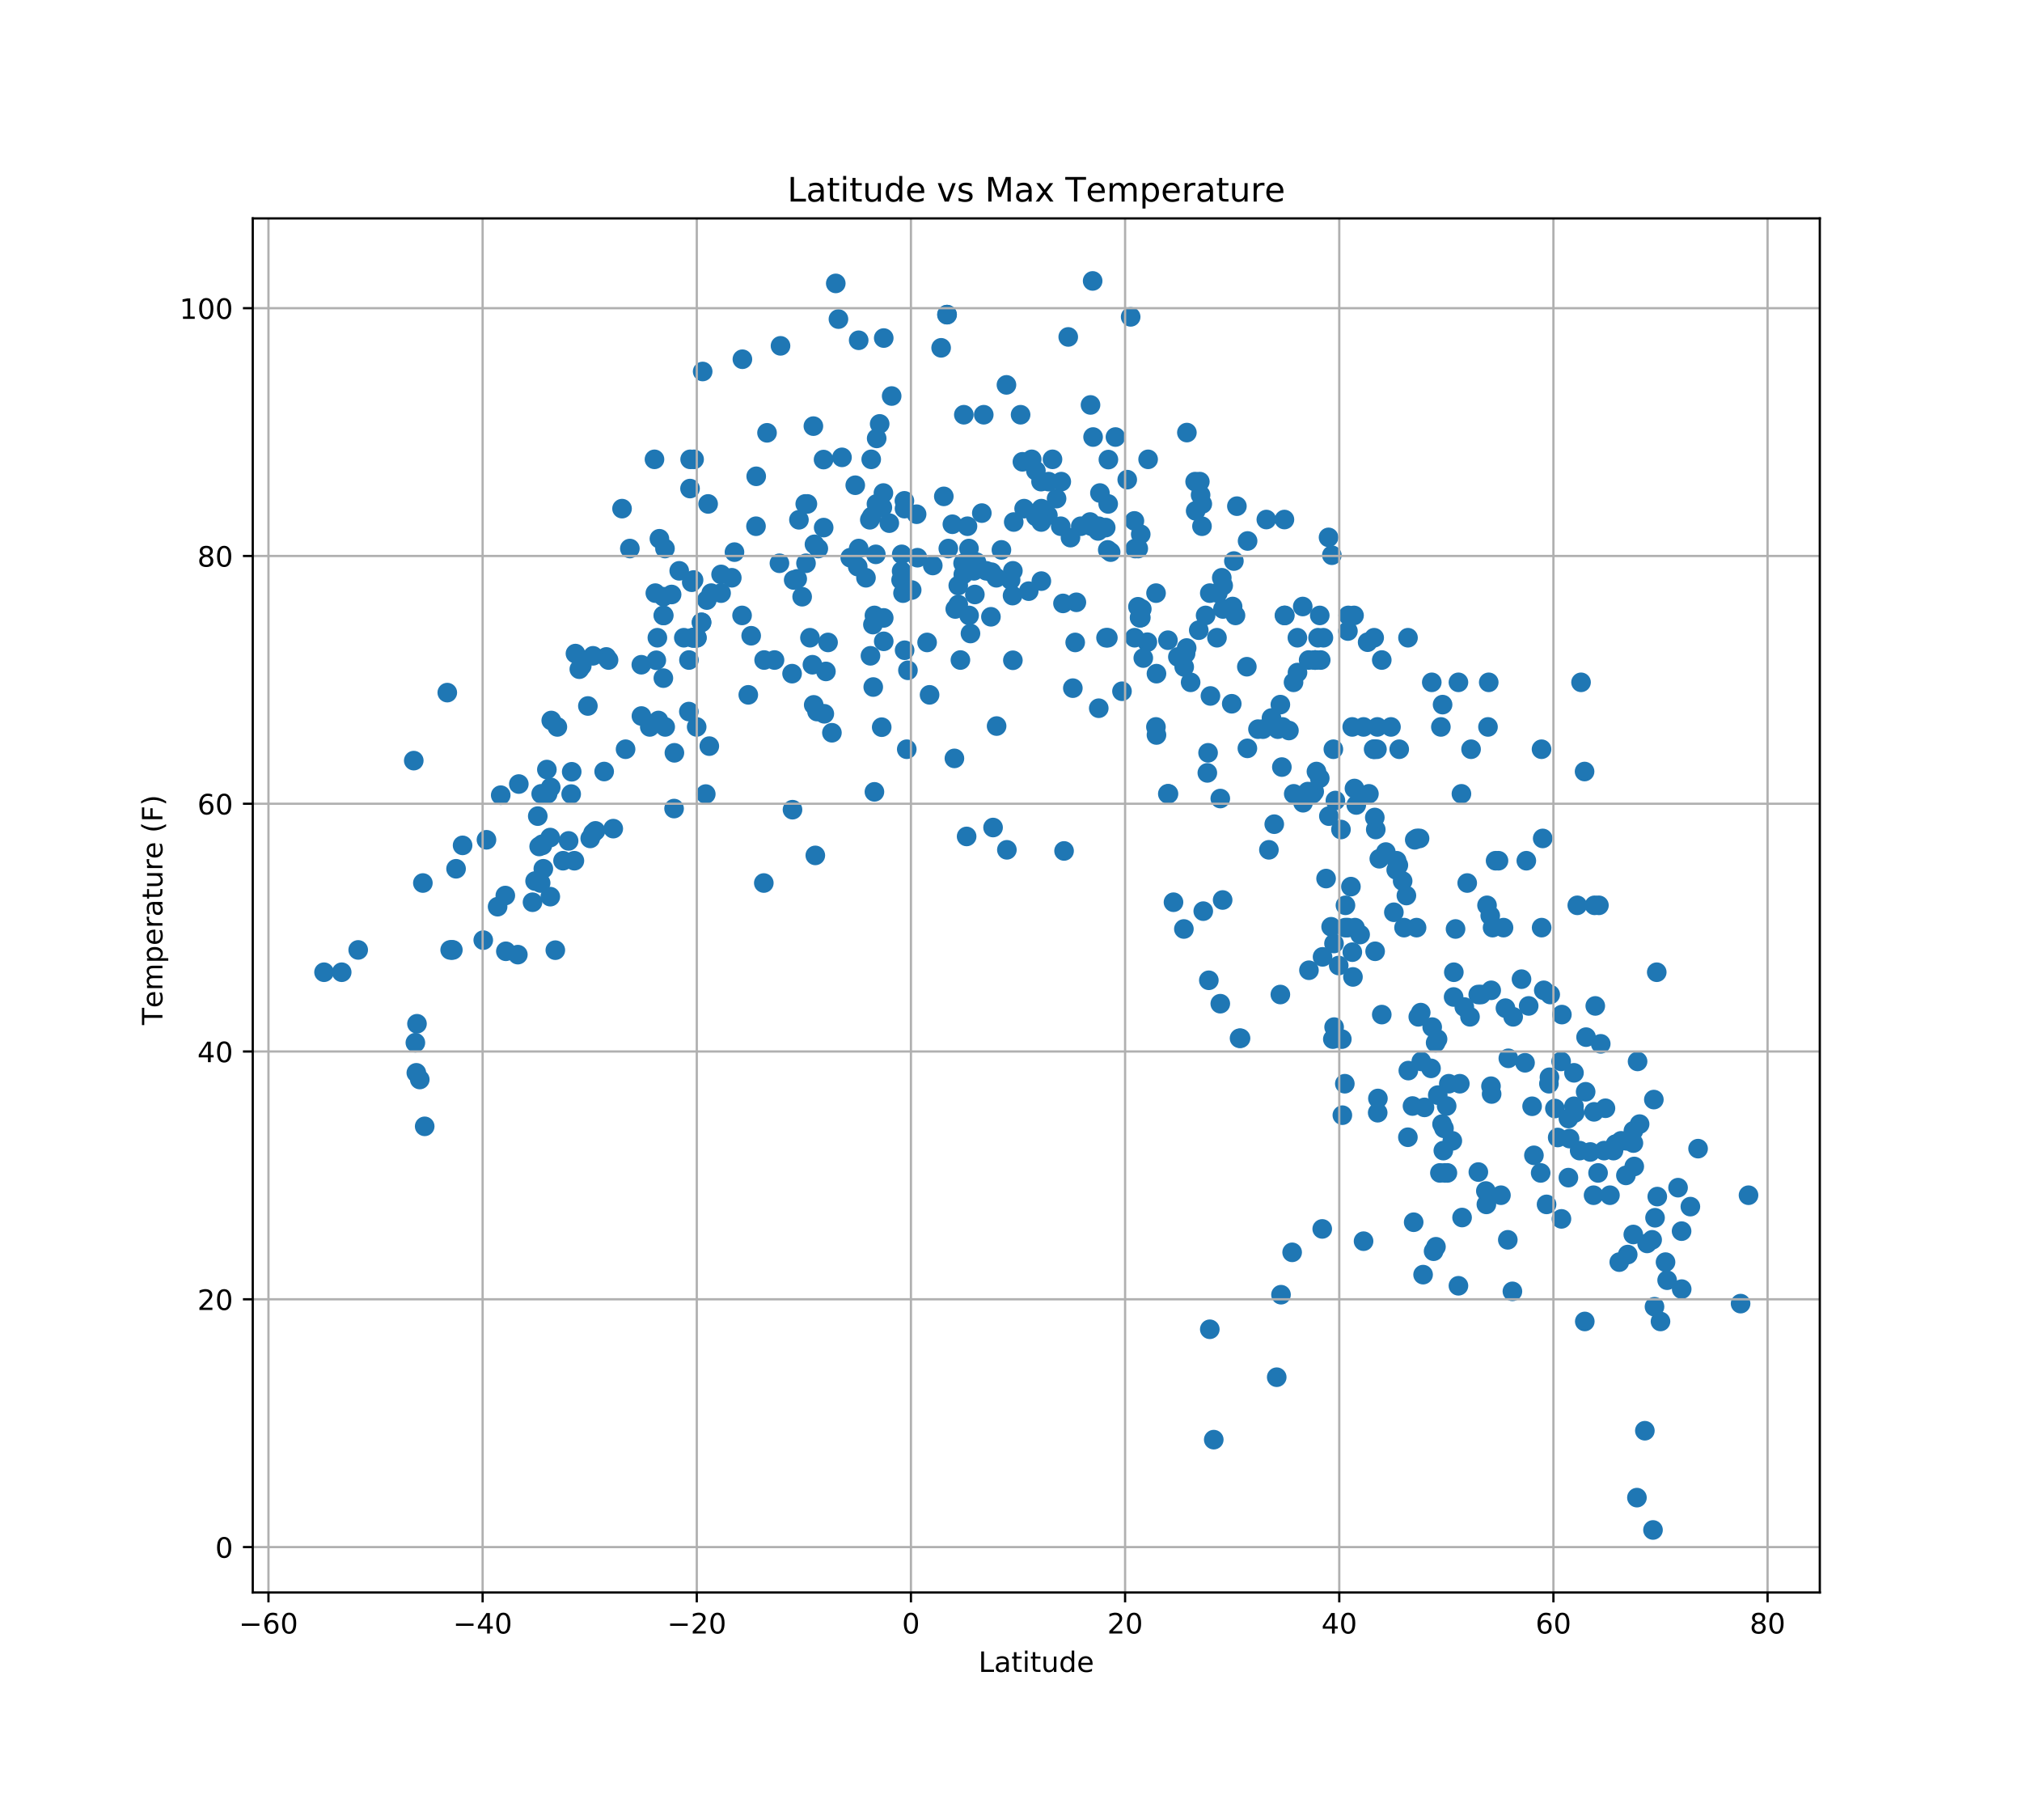 <?xml version="1.0" encoding="utf-8" standalone="no"?>
<!DOCTYPE svg PUBLIC "-//W3C//DTD SVG 1.1//EN"
  "http://www.w3.org/Graphics/SVG/1.1/DTD/svg11.dtd">
<!-- Created with matplotlib (http://matplotlib.org/) -->
<svg height="648pt" version="1.1" viewBox="0 0 720 648" width="720pt" xmlns="http://www.w3.org/2000/svg" xmlns:xlink="http://www.w3.org/1999/xlink">
 <defs>
  <style type="text/css">
*{stroke-linecap:butt;stroke-linejoin:round;}
  </style>
 </defs>
 <g id="figure_1">
  <g id="patch_1">
   <path d="M 0 648 
L 720 648 
L 720 0 
L 0 0 
z
" style="fill:#ffffff;"/>
  </g>
  <g id="axes_1">
   <g id="patch_2">
    <path d="M 90 567 
L 648 567 
L 648 77.76 
L 90 77.76 
z
" style="fill:#ffffff;"/>
   </g>
   <g id="PathCollection_1">
    <defs>
     <path d="M 0 3 
C 0.796 3 1.559 2.684 2.121 2.121 
C 2.684 1.559 3 0.796 3 0 
C 3 -0.796 2.684 -1.559 2.121 -2.121 
C 1.559 -2.684 0.796 -3 0 -3 
C -0.796 -3 -1.559 -2.684 -2.121 -2.121 
C -2.684 -1.559 -3 -0.796 -3 0 
C -3 0.796 -2.684 1.559 -2.121 2.121 
C -1.559 2.684 -0.796 3 0 3 
z
" id="m4269e9933c" style="stroke:#1f77b4;"/>
    </defs>
    <g clip-path="url(#p429efe3ab2)">
     <use style="fill:#1f77b4;stroke:#1f77b4;" x="382.86" xlink:href="#m4269e9933c" y="228.736"/>
     <use style="fill:#1f77b4;stroke:#1f77b4;" x="430.788" xlink:href="#m4269e9933c" y="473.278"/>
     <use style="fill:#1f77b4;stroke:#1f77b4;" x="496.332" xlink:href="#m4269e9933c" y="324.806"/>
     <use style="fill:#1f77b4;stroke:#1f77b4;" x="196.294" xlink:href="#m4269e9933c" y="256.525"/>
     <use style="fill:#1f77b4;stroke:#1f77b4;" x="399.522" xlink:href="#m4269e9933c" y="246.115"/>
     <use style="fill:#1f77b4;stroke:#1f77b4;" x="583.839" xlink:href="#m4269e9933c" y="400.233"/>
     <use style="fill:#1f77b4;stroke:#1f77b4;" x="160.872" xlink:href="#m4269e9933c" y="338.215"/>
     <use style="fill:#1f77b4;stroke:#1f77b4;" x="460.605" xlink:href="#m4269e9933c" y="242.939"/>
     <use style="fill:#1f77b4;stroke:#1f77b4;" x="115.384" xlink:href="#m4269e9933c" y="346.155"/>
     <use style="fill:#1f77b4;stroke:#1f77b4;" x="246.815" xlink:href="#m4269e9933c" y="227.06"/>
     <use style="fill:#1f77b4;stroke:#1f77b4;" x="336.076" xlink:href="#m4269e9933c" y="176.731"/>
     <use style="fill:#1f77b4;stroke:#1f77b4;" x="236.215" xlink:href="#m4269e9933c" y="241.44"/>
     <use style="fill:#1f77b4;stroke:#1f77b4;" x="408.559" xlink:href="#m4269e9933c" y="228.648"/>
     <use style="fill:#1f77b4;stroke:#1f77b4;" x="197.743" xlink:href="#m4269e9933c" y="338.303"/>
     <use style="fill:#1f77b4;stroke:#1f77b4;" x="411.609" xlink:href="#m4269e9933c" y="258.819"/>
     <use style="fill:#1f77b4;stroke:#1f77b4;" x="549.713" xlink:href="#m4269e9933c" y="352.595"/>
     <use style="fill:#1f77b4;stroke:#1f77b4;" x="489.888" xlink:href="#m4269e9933c" y="295.341"/>
     <use style="fill:#1f77b4;stroke:#1f77b4;" x="471.243" xlink:href="#m4269e9933c" y="227.06"/>
     <use style="fill:#1f77b4;stroke:#1f77b4;" x="536.902" xlink:href="#m4269e9933c" y="441.431"/>
     <use style="fill:#1f77b4;stroke:#1f77b4;" x="358.534" xlink:href="#m4269e9933c" y="302.575"/>
     <use style="fill:#1f77b4;stroke:#1f77b4;" x="469.947" xlink:href="#m4269e9933c" y="277.08"/>
     <use style="fill:#1f77b4;stroke:#1f77b4;" x="619.794" xlink:href="#m4269e9933c" y="464.147"/>
     <use style="fill:#1f77b4;stroke:#1f77b4;" x="341.223" xlink:href="#m4269e9933c" y="208.49"/>
     <use style="fill:#1f77b4;stroke:#1f77b4;" x="196.103" xlink:href="#m4269e9933c" y="280.344"/>
     <use style="fill:#1f77b4;stroke:#1f77b4;" x="351.213" xlink:href="#m4269e9933c" y="203.241"/>
     <use style="fill:#1f77b4;stroke:#1f77b4;" x="451.836" xlink:href="#m4269e9933c" y="302.575"/>
     <use style="fill:#1f77b4;stroke:#1f77b4;" x="178.297" xlink:href="#m4269e9933c" y="283.123"/>
     <use style="fill:#1f77b4;stroke:#1f77b4;" x="521.421" xlink:href="#m4269e9933c" y="358.55"/>
     <use style="fill:#1f77b4;stroke:#1f77b4;" x="287.003" xlink:href="#m4269e9933c" y="200.55"/>
     <use style="fill:#1f77b4;stroke:#1f77b4;" x="453.742" xlink:href="#m4269e9933c" y="293.444"/>
     <use style="fill:#1f77b4;stroke:#1f77b4;" x="469.947" xlink:href="#m4269e9933c" y="219.12"/>
     <use style="fill:#1f77b4;stroke:#1f77b4;" x="506.741" xlink:href="#m4269e9933c" y="453.826"/>
     <use style="fill:#1f77b4;stroke:#1f77b4;" x="148.251" xlink:href="#m4269e9933c" y="381.972"/>
     <use style="fill:#1f77b4;stroke:#1f77b4;" x="264.355" xlink:href="#m4269e9933c" y="127.902"/>
     <use style="fill:#1f77b4;stroke:#1f77b4;" x="604.657" xlink:href="#m4269e9933c" y="408.966"/>
     <use style="fill:#1f77b4;stroke:#1f77b4;" x="497.324" xlink:href="#m4269e9933c" y="306.457"/>
     <use style="fill:#1f77b4;stroke:#1f77b4;" x="261.533" xlink:href="#m4269e9933c" y="196.58"/>
     <use style="fill:#1f77b4;stroke:#1f77b4;" x="162.397" xlink:href="#m4269e9933c" y="309.324"/>
     <use style="fill:#1f77b4;stroke:#1f77b4;" x="209.334" xlink:href="#m4269e9933c" y="251.364"/>
     <use style="fill:#1f77b4;stroke:#1f77b4;" x="531.144" xlink:href="#m4269e9933c" y="389.514"/>
     <use style="fill:#1f77b4;stroke:#1f77b4;" x="200.488" xlink:href="#m4269e9933c" y="306.457"/>
     <use style="fill:#1f77b4;stroke:#1f77b4;" x="575.45" xlink:href="#m4269e9933c" y="407.379"/>
     <use style="fill:#1f77b4;stroke:#1f77b4;" x="574.535" xlink:href="#m4269e9933c" y="409.672"/>
     <use style="fill:#1f77b4;stroke:#1f77b4;" x="289.291" xlink:href="#m4269e9933c" y="236.676"/>
     <use style="fill:#1f77b4;stroke:#1f77b4;" x="121.675" xlink:href="#m4269e9933c" y="346.155"/>
     <use style="fill:#1f77b4;stroke:#1f77b4;" x="486.991" xlink:href="#m4269e9933c" y="228.648"/>
     <use style="fill:#1f77b4;stroke:#1f77b4;" x="569.044" xlink:href="#m4269e9933c" y="417.612"/>
     <use style="fill:#1f77b4;stroke:#1f77b4;" x="326.391" xlink:href="#m4269e9933c" y="183.083"/>
     <use style="fill:#1f77b4;stroke:#1f77b4;" x="579.606" xlink:href="#m4269e9933c" y="446.68"/>
     <use style="fill:#1f77b4;stroke:#1f77b4;" x="571.675" xlink:href="#m4269e9933c" y="394.587"/>
     <use style="fill:#1f77b4;stroke:#1f77b4;" x="541.782" xlink:href="#m4269e9933c" y="348.625"/>
     <use style="fill:#1f77b4;stroke:#1f77b4;" x="588.3" xlink:href="#m4269e9933c" y="441.431"/>
     <use style="fill:#1f77b4;stroke:#1f77b4;" x="216.693" xlink:href="#m4269e9933c" y="235"/>
     <use style="fill:#1f77b4;stroke:#1f77b4;" x="457.364" xlink:href="#m4269e9933c" y="184.98"/>
     <use style="fill:#1f77b4;stroke:#1f77b4;" x="314.571" xlink:href="#m4269e9933c" y="175.54"/>
     <use style="fill:#1f77b4;stroke:#1f77b4;" x="499.459" xlink:href="#m4269e9933c" y="313.69"/>
     <use style="fill:#1f77b4;stroke:#1f77b4;" x="243.498" xlink:href="#m4269e9933c" y="227.06"/>
     <use style="fill:#1f77b4;stroke:#1f77b4;" x="215.893" xlink:href="#m4269e9933c" y="233.897"/>
     <use style="fill:#1f77b4;stroke:#1f77b4;" x="561.647" xlink:href="#m4269e9933c" y="322.336"/>
     <use style="fill:#1f77b4;stroke:#1f77b4;" x="148.48" xlink:href="#m4269e9933c" y="364.504"/>
     <use style="fill:#1f77b4;stroke:#1f77b4;" x="192.71" xlink:href="#m4269e9933c" y="282.638"/>
     <use style="fill:#1f77b4;stroke:#1f77b4;" x="513.948" xlink:href="#m4269e9933c" y="409.672"/>
     <use style="fill:#1f77b4;stroke:#1f77b4;" x="337.258" xlink:href="#m4269e9933c" y="112.023"/>
     <use style="fill:#1f77b4;stroke:#1f77b4;" x="384.843" xlink:href="#m4269e9933c" y="187.362"/>
     <use style="fill:#1f77b4;stroke:#1f77b4;" x="317.507" xlink:href="#m4269e9933c" y="141.003"/>
     <use style="fill:#1f77b4;stroke:#1f77b4;" x="589.138" xlink:href="#m4269e9933c" y="465.25"/>
     <use style="fill:#1f77b4;stroke:#1f77b4;" x="252.573" xlink:href="#m4269e9933c" y="265.655"/>
     <use style="fill:#1f77b4;stroke:#1f77b4;" x="191.986" xlink:href="#m4269e9933c" y="301.384"/>
     <use style="fill:#1f77b4;stroke:#1f77b4;" x="495.303" xlink:href="#m4269e9933c" y="258.819"/>
     <use style="fill:#1f77b4;stroke:#1f77b4;" x="161.253" xlink:href="#m4269e9933c" y="338.215"/>
     <use style="fill:#1f77b4;stroke:#1f77b4;" x="249.827" xlink:href="#m4269e9933c" y="221.59"/>
     <use style="fill:#1f77b4;stroke:#1f77b4;" x="514.177" xlink:href="#m4269e9933c" y="401.733"/>
     <use style="fill:#1f77b4;stroke:#1f77b4;" x="465.981" xlink:href="#m4269e9933c" y="235"/>
     <use style="fill:#1f77b4;stroke:#1f77b4;" x="210.173" xlink:href="#m4269e9933c" y="298.517"/>
     <use style="fill:#1f77b4;stroke:#1f77b4;" x="588.91" xlink:href="#m4269e9933c" y="391.499"/>
     <use style="fill:#1f77b4;stroke:#1f77b4;" x="322.044" xlink:href="#m4269e9933c" y="178.319"/>
     <use style="fill:#1f77b4;stroke:#1f77b4;" x="340.155" xlink:href="#m4269e9933c" y="216.827"/>
     <use style="fill:#1f77b4;stroke:#1f77b4;" x="601.912" xlink:href="#m4269e9933c" y="429.61"/>
     <use style="fill:#1f77b4;stroke:#1f77b4;" x="194.998" xlink:href="#m4269e9933c" y="282.638"/>
     <use style="fill:#1f77b4;stroke:#1f77b4;" x="510.478" xlink:href="#m4269e9933c" y="445.489"/>
     <use style="fill:#1f77b4;stroke:#1f77b4;" x="556.157" xlink:href="#m4269e9933c" y="361.24"/>
     <use style="fill:#1f77b4;stroke:#1f77b4;" x="441.388" xlink:href="#m4269e9933c" y="369.665"/>
     <use style="fill:#1f77b4;stroke:#1f77b4;" x="506.093" xlink:href="#m4269e9933c" y="377.914"/>
     <use style="fill:#1f77b4;stroke:#1f77b4;" x="236.177" xlink:href="#m4269e9933c" y="219.12"/>
     <use style="fill:#1f77b4;stroke:#1f77b4;" x="523.823" xlink:href="#m4269e9933c" y="266.758"/>
     <use style="fill:#1f77b4;stroke:#1f77b4;" x="456.449" xlink:href="#m4269e9933c" y="273.11"/>
     <use style="fill:#1f77b4;stroke:#1f77b4;" x="513.681" xlink:href="#m4269e9933c" y="250.879"/>
     <use style="fill:#1f77b4;stroke:#1f77b4;" x="311.368" xlink:href="#m4269e9933c" y="219.12"/>
     <use style="fill:#1f77b4;stroke:#1f77b4;" x="425.565" xlink:href="#m4269e9933c" y="171.482"/>
     <use style="fill:#1f77b4;stroke:#1f77b4;" x="394.451" xlink:href="#m4269e9933c" y="195.786"/>
     <use style="fill:#1f77b4;stroke:#1f77b4;" x="529.505" xlink:href="#m4269e9933c" y="322.336"/>
     <use style="fill:#1f77b4;stroke:#1f77b4;" x="427.509" xlink:href="#m4269e9933c" y="176.246"/>
     <use style="fill:#1f77b4;stroke:#1f77b4;" x="164.723" xlink:href="#m4269e9933c" y="300.987"/>
     <use style="fill:#1f77b4;stroke:#1f77b4;" x="260.58" xlink:href="#m4269e9933c" y="205.711"/>
     <use style="fill:#1f77b4;stroke:#1f77b4;" x="195.913" xlink:href="#m4269e9933c" y="298.208"/>
     <use style="fill:#1f77b4;stroke:#1f77b4;" x="527.407" xlink:href="#m4269e9933c" y="354.095"/>
     <use style="fill:#1f77b4;stroke:#1f77b4;" x="309.728" xlink:href="#m4269e9933c" y="185.068"/>
     <use style="fill:#1f77b4;stroke:#1f77b4;" x="593.066" xlink:href="#m4269e9933c" y="449.371"/>
     <use style="fill:#1f77b4;stroke:#1f77b4;" x="579.187" xlink:href="#m4269e9933c" y="406.188"/>
     <use style="fill:#1f77b4;stroke:#1f77b4;" x="591.274" xlink:href="#m4269e9933c" y="470.499"/>
     <use style="fill:#1f77b4;stroke:#1f77b4;" x="522.451" xlink:href="#m4269e9933c" y="314.396"/>
     <use style="fill:#1f77b4;stroke:#1f77b4;" x="370.773" xlink:href="#m4269e9933c" y="185.862"/>
     <use style="fill:#1f77b4;stroke:#1f77b4;" x="444.248" xlink:href="#m4269e9933c" y="192.611"/>
     <use style="fill:#1f77b4;stroke:#1f77b4;" x="193.129" xlink:href="#m4269e9933c" y="300.987"/>
     <use style="fill:#1f77b4;stroke:#1f77b4;" x="193.091" xlink:href="#m4269e9933c" y="300.59"/>
     <use style="fill:#1f77b4;stroke:#1f77b4;" x="251.314" xlink:href="#m4269e9933c" y="282.726"/>
     <use style="fill:#1f77b4;stroke:#1f77b4;" x="589.329" xlink:href="#m4269e9933c" y="433.579"/>
     <use style="fill:#1f77b4;stroke:#1f77b4;" x="428.119" xlink:href="#m4269e9933c" y="179.422"/>
     <use style="fill:#1f77b4;stroke:#1f77b4;" x="321.548" xlink:href="#m4269e9933c" y="211.181"/>
     <use style="fill:#1f77b4;stroke:#1f77b4;" x="391.248" xlink:href="#m4269e9933c" y="252.158"/>
     <use style="fill:#1f77b4;stroke:#1f77b4;" x="425.755" xlink:href="#m4269e9933c" y="181.892"/>
     <use style="fill:#1f77b4;stroke:#1f77b4;" x="534.461" xlink:href="#m4269e9933c" y="425.552"/>
     <use style="fill:#1f77b4;stroke:#1f77b4;" x="492.024" xlink:href="#m4269e9933c" y="361.24"/>
     <use style="fill:#1f77b4;stroke:#1f77b4;" x="248.073" xlink:href="#m4269e9933c" y="227.06"/>
     <use style="fill:#1f77b4;stroke:#1f77b4;" x="291.388" xlink:href="#m4269e9933c" y="195.301"/>
     <use style="fill:#1f77b4;stroke:#1f77b4;" x="507.237" xlink:href="#m4269e9933c" y="394.278"/>
     <use style="fill:#1f77b4;stroke:#1f77b4;" x="383.279" xlink:href="#m4269e9933c" y="214.445"/>
     <use style="fill:#1f77b4;stroke:#1f77b4;" x="206.284" xlink:href="#m4269e9933c" y="238.264"/>
     <use style="fill:#1f77b4;stroke:#1f77b4;" x="350.298" xlink:href="#m4269e9933c" y="147.663"/>
     <use style="fill:#1f77b4;stroke:#1f77b4;" x="468.193" xlink:href="#m4269e9933c" y="235"/>
     <use style="fill:#1f77b4;stroke:#1f77b4;" x="184.741" xlink:href="#m4269e9933c" y="279.153"/>
     <use style="fill:#1f77b4;stroke:#1f77b4;" x="581.627" xlink:href="#m4269e9933c" y="402.615"/>
     <use style="fill:#1f77b4;stroke:#1f77b4;" x="482.301" xlink:href="#m4269e9933c" y="280.741"/>
     <use style="fill:#1f77b4;stroke:#1f77b4;" x="345.074" xlink:href="#m4269e9933c" y="219.12"/>
     <use style="fill:#1f77b4;stroke:#1f77b4;" x="622.616" xlink:href="#m4269e9933c" y="425.552"/>
     <use style="fill:#1f77b4;stroke:#1f77b4;" x="562.486" xlink:href="#m4269e9933c" y="409.672"/>
     <use style="fill:#1f77b4;stroke:#1f77b4;" x="234.461" xlink:href="#m4269e9933c" y="256.525"/>
     <use style="fill:#1f77b4;stroke:#1f77b4;" x="433.343" xlink:href="#m4269e9933c" y="227.06"/>
     <use style="fill:#1f77b4;stroke:#1f77b4;" x="203.577" xlink:href="#m4269e9933c" y="274.786"/>
     <use style="fill:#1f77b4;stroke:#1f77b4;" x="353.615" xlink:href="#m4269e9933c" y="294.635"/>
     <use style="fill:#1f77b4;stroke:#1f77b4;" x="430.178" xlink:href="#m4269e9933c" y="268.037"/>
     <use style="fill:#1f77b4;stroke:#1f77b4;" x="421.675" xlink:href="#m4269e9933c" y="237.47"/>
     <use style="fill:#1f77b4;stroke:#1f77b4;" x="380.382" xlink:href="#m4269e9933c" y="119.963"/>
     <use style="fill:#1f77b4;stroke:#1f77b4;" x="401.391" xlink:href="#m4269e9933c" y="170.776"/>
     <use style="fill:#1f77b4;stroke:#1f77b4;" x="236.864" xlink:href="#m4269e9933c" y="258.819"/>
     <use style="fill:#1f77b4;stroke:#1f77b4;" x="432.199" xlink:href="#m4269e9933c" y="512.579"/>
     <use style="fill:#1f77b4;stroke:#1f77b4;" x="194.731" xlink:href="#m4269e9933c" y="273.992"/>
     <use style="fill:#1f77b4;stroke:#1f77b4;" x="293.256" xlink:href="#m4269e9933c" y="163.631"/>
     <use style="fill:#1f77b4;stroke:#1f77b4;" x="322.883" xlink:href="#m4269e9933c" y="266.758"/>
     <use style="fill:#1f77b4;stroke:#1f77b4;" x="597.527" xlink:href="#m4269e9933c" y="422.861"/>
     <use style="fill:#1f77b4;stroke:#1f77b4;" x="435.478" xlink:href="#m4269e9933c" y="216.827"/>
     <use style="fill:#1f77b4;stroke:#1f77b4;" x="305.763" xlink:href="#m4269e9933c" y="195.301"/>
     <use style="fill:#1f77b4;stroke:#1f77b4;" x="526.416" xlink:href="#m4269e9933c" y="417.303"/>
     <use style="fill:#1f77b4;stroke:#1f77b4;" x="526.378" xlink:href="#m4269e9933c" y="354.095"/>
     <use style="fill:#1f77b4;stroke:#1f77b4;" x="504.416" xlink:href="#m4269e9933c" y="330.276"/>
     <use style="fill:#1f77b4;stroke:#1f77b4;" x="435.059" xlink:href="#m4269e9933c" y="205.711"/>
     <use style="fill:#1f77b4;stroke:#1f77b4;" x="150.577" xlink:href="#m4269e9933c" y="314.396"/>
     <use style="fill:#1f77b4;stroke:#1f77b4;" x="470.938" xlink:href="#m4269e9933c" y="340.685"/>
     <use style="fill:#1f77b4;stroke:#1f77b4;" x="313.961" xlink:href="#m4269e9933c" y="258.907"/>
     <use style="fill:#1f77b4;stroke:#1f77b4;" x="246.548" xlink:href="#m4269e9933c" y="227.06"/>
     <use style="fill:#1f77b4;stroke:#1f77b4;" x="476.696" xlink:href="#m4269e9933c" y="343.773"/>
     <use style="fill:#1f77b4;stroke:#1f77b4;" x="393.727" xlink:href="#m4269e9933c" y="187.847"/>
     <use style="fill:#1f77b4;stroke:#1f77b4;" x="370.811" xlink:href="#m4269e9933c" y="206.902"/>
     <use style="fill:#1f77b4;stroke:#1f77b4;" x="457.364" xlink:href="#m4269e9933c" y="219.12"/>
     <use style="fill:#1f77b4;stroke:#1f77b4;" x="456.678" xlink:href="#m4269e9933c" y="258.819"/>
     <use style="fill:#1f77b4;stroke:#1f77b4;" x="288.414" xlink:href="#m4269e9933c" y="227.06"/>
     <use style="fill:#1f77b4;stroke:#1f77b4;" x="246.93" xlink:href="#m4269e9933c" y="227.06"/>
     <use style="fill:#1f77b4;stroke:#1f77b4;" x="236.787" xlink:href="#m4269e9933c" y="195.301"/>
     <use style="fill:#1f77b4;stroke:#1f77b4;" x="160.3" xlink:href="#m4269e9933c" y="338.215"/>
     <use style="fill:#1f77b4;stroke:#1f77b4;" x="179.937" xlink:href="#m4269e9933c" y="318.851"/>
     <use style="fill:#1f77b4;stroke:#1f77b4;" x="198.467" xlink:href="#m4269e9933c" y="258.819"/>
     <use style="fill:#1f77b4;stroke:#1f77b4;" x="447.946" xlink:href="#m4269e9933c" y="259.613"/>
     <use style="fill:#1f77b4;stroke:#1f77b4;" x="308.356" xlink:href="#m4269e9933c" y="205.711"/>
     <use style="fill:#1f77b4;stroke:#1f77b4;" x="458.966" xlink:href="#m4269e9933c" y="260.098"/>
     <use style="fill:#1f77b4;stroke:#1f77b4;" x="529.085" xlink:href="#m4269e9933c" y="424.052"/>
     <use style="fill:#1f77b4;stroke:#1f77b4;" x="347.705" xlink:href="#m4269e9933c" y="200.153"/>
     <use style="fill:#1f77b4;stroke:#1f77b4;" x="245.328" xlink:href="#m4269e9933c" y="235"/>
     <use style="fill:#1f77b4;stroke:#1f77b4;" x="381.182" xlink:href="#m4269e9933c" y="191.42"/>
     <use style="fill:#1f77b4;stroke:#1f77b4;" x="147.908" xlink:href="#m4269e9933c" y="371.253"/>
     <use style="fill:#1f77b4;stroke:#1f77b4;" x="576.594" xlink:href="#m4269e9933c" y="449.371"/>
     <use style="fill:#1f77b4;stroke:#1f77b4;" x="411.8" xlink:href="#m4269e9933c" y="239.852"/>
     <use style="fill:#1f77b4;stroke:#1f77b4;" x="147.336" xlink:href="#m4269e9933c" y="270.816"/>
     <use style="fill:#1f77b4;stroke:#1f77b4;" x="560.465" xlink:href="#m4269e9933c" y="381.972"/>
     <use style="fill:#1f77b4;stroke:#1f77b4;" x="240.143" xlink:href="#m4269e9933c" y="268.037"/>
     <use style="fill:#1f77b4;stroke:#1f77b4;" x="190.537" xlink:href="#m4269e9933c" y="313.69"/>
     <use style="fill:#1f77b4;stroke:#1f77b4;" x="440.435" xlink:href="#m4269e9933c" y="180.216"/>
     <use style="fill:#1f77b4;stroke:#1f77b4;" x="438.91" xlink:href="#m4269e9933c" y="215.944"/>
     <use style="fill:#1f77b4;stroke:#1f77b4;" x="543.04" xlink:href="#m4269e9933c" y="378.399"/>
     <use style="fill:#1f77b4;stroke:#1f77b4;" x="552.001" xlink:href="#m4269e9933c" y="354.095"/>
     <use style="fill:#1f77b4;stroke:#1f77b4;" x="322.082" xlink:href="#m4269e9933c" y="181.098"/>
     <use style="fill:#1f77b4;stroke:#1f77b4;" x="511.965" xlink:href="#m4269e9933c" y="389.911"/>
     <use style="fill:#1f77b4;stroke:#1f77b4;" x="302.751" xlink:href="#m4269e9933c" y="198.565"/>
     <use style="fill:#1f77b4;stroke:#1f77b4;" x="397.196" xlink:href="#m4269e9933c" y="155.603"/>
     <use style="fill:#1f77b4;stroke:#1f77b4;" x="233.356" xlink:href="#m4269e9933c" y="211.181"/>
     <use style="fill:#1f77b4;stroke:#1f77b4;" x="337.677" xlink:href="#m4269e9933c" y="195.301"/>
     <use style="fill:#1f77b4;stroke:#1f77b4;" x="489.66" xlink:href="#m4269e9933c" y="338.7"/>
     <use style="fill:#1f77b4;stroke:#1f77b4;" x="342.939" xlink:href="#m4269e9933c" y="200.55"/>
     <use style="fill:#1f77b4;stroke:#1f77b4;" x="289.749" xlink:href="#m4269e9933c" y="250.967"/>
     <use style="fill:#1f77b4;stroke:#1f77b4;" x="310.834" xlink:href="#m4269e9933c" y="222.384"/>
     <use style="fill:#1f77b4;stroke:#1f77b4;" x="422.552" xlink:href="#m4269e9933c" y="230.721"/>
     <use style="fill:#1f77b4;stroke:#1f77b4;" x="474.789" xlink:href="#m4269e9933c" y="266.758"/>
     <use style="fill:#1f77b4;stroke:#1f77b4;" x="271.98" xlink:href="#m4269e9933c" y="314.396"/>
     <use style="fill:#1f77b4;stroke:#1f77b4;" x="478.869" xlink:href="#m4269e9933c" y="385.853"/>
     <use style="fill:#1f77b4;stroke:#1f77b4;" x="364.062" xlink:href="#m4269e9933c" y="164.425"/>
     <use style="fill:#1f77b4;stroke:#1f77b4;" x="367.38" xlink:href="#m4269e9933c" y="163.543"/>
     <use style="fill:#1f77b4;stroke:#1f77b4;" x="352.852" xlink:href="#m4269e9933c" y="219.605"/>
     <use style="fill:#1f77b4;stroke:#1f77b4;" x="564.24" xlink:href="#m4269e9933c" y="274.698"/>
     <use style="fill:#1f77b4;stroke:#1f77b4;" x="298.556" xlink:href="#m4269e9933c" y="113.611"/>
     <use style="fill:#1f77b4;stroke:#1f77b4;" x="290.016" xlink:href="#m4269e9933c" y="193.802"/>
     <use style="fill:#1f77b4;stroke:#1f77b4;" x="332.148" xlink:href="#m4269e9933c" y="201.344"/>
     <use style="fill:#1f77b4;stroke:#1f77b4;" x="513.49" xlink:href="#m4269e9933c" y="400.233"/>
     <use style="fill:#1f77b4;stroke:#1f77b4;" x="289.634" xlink:href="#m4269e9933c" y="151.721"/>
     <use style="fill:#1f77b4;stroke:#1f77b4;" x="548.607" xlink:href="#m4269e9933c" y="417.612"/>
     <use style="fill:#1f77b4;stroke:#1f77b4;" x="435.554" xlink:href="#m4269e9933c" y="208.49"/>
     <use style="fill:#1f77b4;stroke:#1f77b4;" x="456.144" xlink:href="#m4269e9933c" y="460.971"/>
     <use style="fill:#1f77b4;stroke:#1f77b4;" x="511.889" xlink:href="#m4269e9933c" y="369.974"/>
     <use style="fill:#1f77b4;stroke:#1f77b4;" x="378.895" xlink:href="#m4269e9933c" y="302.972"/>
     <use style="fill:#1f77b4;stroke:#1f77b4;" x="193.473" xlink:href="#m4269e9933c" y="309.324"/>
     <use style="fill:#1f77b4;stroke:#1f77b4;" x="127.547" xlink:href="#m4269e9933c" y="338.215"/>
     <use style="fill:#1f77b4;stroke:#1f77b4;" x="492.024" xlink:href="#m4269e9933c" y="235"/>
     <use style="fill:#1f77b4;stroke:#1f77b4;" x="353.081" xlink:href="#m4269e9933c" y="203.726"/>
     <use style="fill:#1f77b4;stroke:#1f77b4;" x="556.004" xlink:href="#m4269e9933c" y="433.976"/>
     <use style="fill:#1f77b4;stroke:#1f77b4;" x="428.462" xlink:href="#m4269e9933c" y="324.409"/>
     <use style="fill:#1f77b4;stroke:#1f77b4;" x="588.605" xlink:href="#m4269e9933c" y="544.735"/>
     <use style="fill:#1f77b4;stroke:#1f77b4;" x="228.361" xlink:href="#m4269e9933c" y="236.676"/>
     <use style="fill:#1f77b4;stroke:#1f77b4;" x="530.648" xlink:href="#m4269e9933c" y="325.997"/>
     <use style="fill:#1f77b4;stroke:#1f77b4;" x="538.808" xlink:href="#m4269e9933c" y="362.034"/>
     <use style="fill:#1f77b4;stroke:#1f77b4;" x="548.912" xlink:href="#m4269e9933c" y="266.758"/>
     <use style="fill:#1f77b4;stroke:#1f77b4;" x="359.868" xlink:href="#m4269e9933c" y="206.505"/>
     <use style="fill:#1f77b4;stroke:#1f77b4;" x="189.622" xlink:href="#m4269e9933c" y="321.233"/>
     <use style="fill:#1f77b4;stroke:#1f77b4;" x="466.096" xlink:href="#m4269e9933c" y="345.449"/>
     <use style="fill:#1f77b4;stroke:#1f77b4;" x="405.204" xlink:href="#m4269e9933c" y="216.033"/>
     <use style="fill:#1f77b4;stroke:#1f77b4;" x="320.862" xlink:href="#m4269e9933c" y="206.505"/>
     <use style="fill:#1f77b4;stroke:#1f77b4;" x="312.169" xlink:href="#m4269e9933c" y="156.088"/>
     <use style="fill:#1f77b4;stroke:#1f77b4;" x="509.982" xlink:href="#m4269e9933c" y="365.695"/>
     <use style="fill:#1f77b4;stroke:#1f77b4;" x="598.785" xlink:href="#m4269e9933c" y="438.343"/>
     <use style="fill:#1f77b4;stroke:#1f77b4;" x="296.231" xlink:href="#m4269e9933c" y="260.892"/>
     <use style="fill:#1f77b4;stroke:#1f77b4;" x="391.248" xlink:href="#m4269e9933c" y="187.362"/>
     <use style="fill:#1f77b4;stroke:#1f77b4;" x="406.195" xlink:href="#m4269e9933c" y="190.229"/>
     <use style="fill:#1f77b4;stroke:#1f77b4;" x="323.302" xlink:href="#m4269e9933c" y="238.661"/>
     <use style="fill:#1f77b4;stroke:#1f77b4;" x="363.414" xlink:href="#m4269e9933c" y="147.663"/>
     <use style="fill:#1f77b4;stroke:#1f77b4;" x="439.939" xlink:href="#m4269e9933c" y="219.12"/>
     <use style="fill:#1f77b4;stroke:#1f77b4;" x="501.48" xlink:href="#m4269e9933c" y="381.178"/>
     <use style="fill:#1f77b4;stroke:#1f77b4;" x="573.277" xlink:href="#m4269e9933c" y="425.552"/>
     <use style="fill:#1f77b4;stroke:#1f77b4;" x="429.301" xlink:href="#m4269e9933c" y="219.12"/>
     <use style="fill:#1f77b4;stroke:#1f77b4;" x="585.707" xlink:href="#m4269e9933c" y="509.403"/>
     <use style="fill:#1f77b4;stroke:#1f77b4;" x="482.949" xlink:href="#m4269e9933c" y="286.607"/>
     <use style="fill:#1f77b4;stroke:#1f77b4;" x="564.316" xlink:href="#m4269e9933c" y="470.499"/>
     <use style="fill:#1f77b4;stroke:#1f77b4;" x="455.915" xlink:href="#m4269e9933c" y="354.095"/>
     <use style="fill:#1f77b4;stroke:#1f77b4;" x="519.324" xlink:href="#m4269e9933c" y="242.939"/>
     <use style="fill:#1f77b4;stroke:#1f77b4;" x="530.115" xlink:href="#m4269e9933c" y="242.939"/>
     <use style="fill:#1f77b4;stroke:#1f77b4;" x="474.255" xlink:href="#m4269e9933c" y="197.683"/>
     <use style="fill:#1f77b4;stroke:#1f77b4;" x="389.228" xlink:href="#m4269e9933c" y="155.603"/>
     <use style="fill:#1f77b4;stroke:#1f77b4;" x="583.114" xlink:href="#m4269e9933c" y="377.914"/>
     <use style="fill:#1f77b4;stroke:#1f77b4;" x="402.611" xlink:href="#m4269e9933c" y="112.817"/>
     <use style="fill:#1f77b4;stroke:#1f77b4;" x="360.974" xlink:href="#m4269e9933c" y="185.862"/>
     <use style="fill:#1f77b4;stroke:#1f77b4;" x="233.051" xlink:href="#m4269e9933c" y="163.543"/>
     <use style="fill:#1f77b4;stroke:#1f77b4;" x="405.776" xlink:href="#m4269e9933c" y="219.914"/>
     <use style="fill:#1f77b4;stroke:#1f77b4;" x="360.669" xlink:href="#m4269e9933c" y="235.088"/>
     <use style="fill:#1f77b4;stroke:#1f77b4;" x="354.873" xlink:href="#m4269e9933c" y="258.51"/>
     <use style="fill:#1f77b4;stroke:#1f77b4;" x="480.089" xlink:href="#m4269e9933c" y="219.12"/>
     <use style="fill:#1f77b4;stroke:#1f77b4;" x="345.036" xlink:href="#m4269e9933c" y="195.301"/>
     <use style="fill:#1f77b4;stroke:#1f77b4;" x="529.848" xlink:href="#m4269e9933c" y="258.819"/>
     <use style="fill:#1f77b4;stroke:#1f77b4;" x="520.62" xlink:href="#m4269e9933c" y="433.491"/>
     <use style="fill:#1f77b4;stroke:#1f77b4;" x="395.481" xlink:href="#m4269e9933c" y="196.58"/>
     <use style="fill:#1f77b4;stroke:#1f77b4;" x="305.763" xlink:href="#m4269e9933c" y="121.154"/>
     <use style="fill:#1f77b4;stroke:#1f77b4;" x="321.091" xlink:href="#m4269e9933c" y="197.374"/>
     <use style="fill:#1f77b4;stroke:#1f77b4;" x="515.397" xlink:href="#m4269e9933c" y="417.612"/>
     <use style="fill:#1f77b4;stroke:#1f77b4;" x="481.5" xlink:href="#m4269e9933c" y="258.819"/>
     <use style="fill:#1f77b4;stroke:#1f77b4;" x="388.656" xlink:href="#m4269e9933c" y="187.362"/>
     <use style="fill:#1f77b4;stroke:#1f77b4;" x="546.205" xlink:href="#m4269e9933c" y="411.348"/>
     <use style="fill:#1f77b4;stroke:#1f77b4;" x="277.547" xlink:href="#m4269e9933c" y="200.55"/>
     <use style="fill:#1f77b4;stroke:#1f77b4;" x="487.448" xlink:href="#m4269e9933c" y="282.638"/>
     <use style="fill:#1f77b4;stroke:#1f77b4;" x="493.473" xlink:href="#m4269e9933c" y="303.369"/>
     <use style="fill:#1f77b4;stroke:#1f77b4;" x="569.998" xlink:href="#m4269e9933c" y="371.65"/>
     <use style="fill:#1f77b4;stroke:#1f77b4;" x="438.605" xlink:href="#m4269e9933c" y="250.57"/>
     <use style="fill:#1f77b4;stroke:#1f77b4;" x="582.885" xlink:href="#m4269e9933c" y="533.222"/>
     <use style="fill:#1f77b4;stroke:#1f77b4;" x="239.151" xlink:href="#m4269e9933c" y="211.666"/>
     <use style="fill:#1f77b4;stroke:#1f77b4;" x="505.483" xlink:href="#m4269e9933c" y="298.517"/>
     <use style="fill:#1f77b4;stroke:#1f77b4;" x="245.709" xlink:href="#m4269e9933c" y="173.952"/>
     <use style="fill:#1f77b4;stroke:#1f77b4;" x="228.399" xlink:href="#m4269e9933c" y="254.937"/>
     <use style="fill:#1f77b4;stroke:#1f77b4;" x="408.826" xlink:href="#m4269e9933c" y="163.543"/>
     <use style="fill:#1f77b4;stroke:#1f77b4;" x="581.932" xlink:href="#m4269e9933c" y="415.318"/>
     <use style="fill:#1f77b4;stroke:#1f77b4;" x="299.815" xlink:href="#m4269e9933c" y="162.837"/>
     <use style="fill:#1f77b4;stroke:#1f77b4;" x="378.513" xlink:href="#m4269e9933c" y="214.842"/>
     <use style="fill:#1f77b4;stroke:#1f77b4;" x="598.823" xlink:href="#m4269e9933c" y="458.986"/>
     <use style="fill:#1f77b4;stroke:#1f77b4;" x="434.525" xlink:href="#m4269e9933c" y="357.359"/>
     <use style="fill:#1f77b4;stroke:#1f77b4;" x="567.786" xlink:href="#m4269e9933c" y="322.336"/>
     <use style="fill:#1f77b4;stroke:#1f77b4;" x="310.415" xlink:href="#m4269e9933c" y="183.877"/>
     <use style="fill:#1f77b4;stroke:#1f77b4;" x="475.018" xlink:href="#m4269e9933c" y="335.922"/>
     <use style="fill:#1f77b4;stroke:#1f77b4;" x="586.508" xlink:href="#m4269e9933c" y="442.71"/>
     <use style="fill:#1f77b4;stroke:#1f77b4;" x="250.209" xlink:href="#m4269e9933c" y="132.269"/>
     <use style="fill:#1f77b4;stroke:#1f77b4;" x="474.599" xlink:href="#m4269e9933c" y="369.974"/>
     <use style="fill:#1f77b4;stroke:#1f77b4;" x="569.349" xlink:href="#m4269e9933c" y="322.336"/>
     <use style="fill:#1f77b4;stroke:#1f77b4;" x="406.233" xlink:href="#m4269e9933c" y="219.914"/>
     <use style="fill:#1f77b4;stroke:#1f77b4;" x="460.11" xlink:href="#m4269e9933c" y="445.886"/>
     <use style="fill:#1f77b4;stroke:#1f77b4;" x="433.648" xlink:href="#m4269e9933c" y="211.181"/>
     <use style="fill:#1f77b4;stroke:#1f77b4;" x="236.253" xlink:href="#m4269e9933c" y="212.46"/>
     <use style="fill:#1f77b4;stroke:#1f77b4;" x="473.188" xlink:href="#m4269e9933c" y="290.577"/>
     <use style="fill:#1f77b4;stroke:#1f77b4;" x="343.206" xlink:href="#m4269e9933c" y="147.663"/>
     <use style="fill:#1f77b4;stroke:#1f77b4;" x="283.877" xlink:href="#m4269e9933c" y="206.108"/>
     <use style="fill:#1f77b4;stroke:#1f77b4;" x="360.669" xlink:href="#m4269e9933c" y="203.241"/>
     <use style="fill:#1f77b4;stroke:#1f77b4;" x="368.867" xlink:href="#m4269e9933c" y="167.601"/>
     <use style="fill:#1f77b4;stroke:#1f77b4;" x="452.751" xlink:href="#m4269e9933c" y="255.643"/>
     <use style="fill:#1f77b4;stroke:#1f77b4;" x="477.801" xlink:href="#m4269e9933c" y="369.974"/>
     <use style="fill:#1f77b4;stroke:#1f77b4;" x="590.13" xlink:href="#m4269e9933c" y="426.037"/>
     <use style="fill:#1f77b4;stroke:#1f77b4;" x="177.191" xlink:href="#m4269e9933c" y="322.821"/>
     <use style="fill:#1f77b4;stroke:#1f77b4;" x="468.765" xlink:href="#m4269e9933c" y="274.698"/>
     <use style="fill:#1f77b4;stroke:#1f77b4;" x="431.017" xlink:href="#m4269e9933c" y="247.791"/>
     <use style="fill:#1f77b4;stroke:#1f77b4;" x="501.365" xlink:href="#m4269e9933c" y="227.06"/>
     <use style="fill:#1f77b4;stroke:#1f77b4;" x="314.685" xlink:href="#m4269e9933c" y="220.002"/>
     <use style="fill:#1f77b4;stroke:#1f77b4;" x="344.502" xlink:href="#m4269e9933c" y="187.362"/>
     <use style="fill:#1f77b4;stroke:#1f77b4;" x="373.404" xlink:href="#m4269e9933c" y="171.482"/>
     <use style="fill:#1f77b4;stroke:#1f77b4;" x="218.371" xlink:href="#m4269e9933c" y="295.032"/>
     <use style="fill:#1f77b4;stroke:#1f77b4;" x="313.236" xlink:href="#m4269e9933c" y="150.927"/>
     <use style="fill:#1f77b4;stroke:#1f77b4;" x="159.271" xlink:href="#m4269e9933c" y="246.6"/>
     <use style="fill:#1f77b4;stroke:#1f77b4;" x="537.092" xlink:href="#m4269e9933c" y="376.811"/>
     <use style="fill:#1f77b4;stroke:#1f77b4;" x="593.638" xlink:href="#m4269e9933c" y="455.811"/>
     <use style="fill:#1f77b4;stroke:#1f77b4;" x="248.188" xlink:href="#m4269e9933c" y="227.06"/>
     <use style="fill:#1f77b4;stroke:#1f77b4;" x="490.46" xlink:href="#m4269e9933c" y="258.819"/>
     <use style="fill:#1f77b4;stroke:#1f77b4;" x="473.073" xlink:href="#m4269e9933c" y="191.331"/>
     <use style="fill:#1f77b4;stroke:#1f77b4;" x="391.02" xlink:href="#m4269e9933c" y="189.038"/>
     <use style="fill:#1f77b4;stroke:#1f77b4;" x="589.939" xlink:href="#m4269e9933c" y="346.155"/>
     <use style="fill:#1f77b4;stroke:#1f77b4;" x="498.239" xlink:href="#m4269e9933c" y="266.758"/>
     <use style="fill:#1f77b4;stroke:#1f77b4;" x="180.127" xlink:href="#m4269e9933c" y="338.7"/>
     <use style="fill:#1f77b4;stroke:#1f77b4;" x="567.443" xlink:href="#m4269e9933c" y="425.552"/>
     <use style="fill:#1f77b4;stroke:#1f77b4;" x="335.122" xlink:href="#m4269e9933c" y="123.844"/>
     <use style="fill:#1f77b4;stroke:#1f77b4;" x="555.89" xlink:href="#m4269e9933c" y="377.914"/>
     <use style="fill:#1f77b4;stroke:#1f77b4;" x="277.929" xlink:href="#m4269e9933c" y="123.138"/>
     <use style="fill:#1f77b4;stroke:#1f77b4;" x="564.774" xlink:href="#m4269e9933c" y="369.268"/>
     <use style="fill:#1f77b4;stroke:#1f77b4;" x="373.137" xlink:href="#m4269e9933c" y="183.48"/>
     <use style="fill:#1f77b4;stroke:#1f77b4;" x="284.487" xlink:href="#m4269e9933c" y="185.068"/>
     <use style="fill:#1f77b4;stroke:#1f77b4;" x="221.497" xlink:href="#m4269e9933c" y="181.098"/>
     <use style="fill:#1f77b4;stroke:#1f77b4;" x="370.697" xlink:href="#m4269e9933c" y="171.482"/>
     <use style="fill:#1f77b4;stroke:#1f77b4;" x="518.295" xlink:href="#m4269e9933c" y="330.761"/>
     <use style="fill:#1f77b4;stroke:#1f77b4;" x="311.368" xlink:href="#m4269e9933c" y="281.932"/>
     <use style="fill:#1f77b4;stroke:#1f77b4;" x="405.928" xlink:href="#m4269e9933c" y="219.914"/>
     <use style="fill:#1f77b4;stroke:#1f77b4;" x="212.041" xlink:href="#m4269e9933c" y="295.826"/>
     <use style="fill:#1f77b4;stroke:#1f77b4;" x="517.608" xlink:href="#m4269e9933c" y="354.977"/>
     <use style="fill:#1f77b4;stroke:#1f77b4;" x="314.685" xlink:href="#m4269e9933c" y="120.36"/>
     <use style="fill:#1f77b4;stroke:#1f77b4;" x="479.098" xlink:href="#m4269e9933c" y="322.336"/>
     <use style="fill:#1f77b4;stroke:#1f77b4;" x="454.619" xlink:href="#m4269e9933c" y="490.348"/>
     <use style="fill:#1f77b4;stroke:#1f77b4;" x="368.867" xlink:href="#m4269e9933c" y="183.877"/>
     <use style="fill:#1f77b4;stroke:#1f77b4;" x="421.561" xlink:href="#m4269e9933c" y="330.761"/>
     <use style="fill:#1f77b4;stroke:#1f77b4;" x="305.42" xlink:href="#m4269e9933c" y="201.741"/>
     <use style="fill:#1f77b4;stroke:#1f77b4;" x="509.83" xlink:href="#m4269e9933c" y="242.939"/>
     <use style="fill:#1f77b4;stroke:#1f77b4;" x="247.158" xlink:href="#m4269e9933c" y="163.543"/>
     <use style="fill:#1f77b4;stroke:#1f77b4;" x="473.989" xlink:href="#m4269e9933c" y="329.967"/>
     <use style="fill:#1f77b4;stroke:#1f77b4;" x="470.29" xlink:href="#m4269e9933c" y="235"/>
     <use style="fill:#1f77b4;stroke:#1f77b4;" x="415.88" xlink:href="#m4269e9933c" y="227.942"/>
     <use style="fill:#1f77b4;stroke:#1f77b4;" x="252.153" xlink:href="#m4269e9933c" y="179.422"/>
     <use style="fill:#1f77b4;stroke:#1f77b4;" x="411.647" xlink:href="#m4269e9933c" y="211.181"/>
     <use style="fill:#1f77b4;stroke:#1f77b4;" x="535.376" xlink:href="#m4269e9933c" y="330.276"/>
     <use style="fill:#1f77b4;stroke:#1f77b4;" x="491.147" xlink:href="#m4269e9933c" y="305.751"/>
     <use style="fill:#1f77b4;stroke:#1f77b4;" x="339.85" xlink:href="#m4269e9933c" y="270.022"/>
     <use style="fill:#1f77b4;stroke:#1f77b4;" x="310.224" xlink:href="#m4269e9933c" y="163.543"/>
     <use style="fill:#1f77b4;stroke:#1f77b4;" x="477.992" xlink:href="#m4269e9933c" y="397.057"/>
     <use style="fill:#1f77b4;stroke:#1f77b4;" x="249.789" xlink:href="#m4269e9933c" y="221.59"/>
     <use style="fill:#1f77b4;stroke:#1f77b4;" x="222.756" xlink:href="#m4269e9933c" y="266.758"/>
     <use style="fill:#1f77b4;stroke:#1f77b4;" x="264.24" xlink:href="#m4269e9933c" y="219.12"/>
     <use style="fill:#1f77b4;stroke:#1f77b4;" x="407.11" xlink:href="#m4269e9933c" y="234.294"/>
     <use style="fill:#1f77b4;stroke:#1f77b4;" x="481.538" xlink:href="#m4269e9933c" y="339.009"/>
     <use style="fill:#1f77b4;stroke:#1f77b4;" x="253.259" xlink:href="#m4269e9933c" y="211.181"/>
     <use style="fill:#1f77b4;stroke:#1f77b4;" x="452.941" xlink:href="#m4269e9933c" y="257.716"/>
     <use style="fill:#1f77b4;stroke:#1f77b4;" x="422.629" xlink:href="#m4269e9933c" y="154.015"/>
     <use style="fill:#1f77b4;stroke:#1f77b4;" x="577.242" xlink:href="#m4269e9933c" y="406.188"/>
     <use style="fill:#1f77b4;stroke:#1f77b4;" x="490.575" xlink:href="#m4269e9933c" y="396.175"/>
     <use style="fill:#1f77b4;stroke:#1f77b4;" x="231.373" xlink:href="#m4269e9933c" y="258.819"/>
     <use style="fill:#1f77b4;stroke:#1f77b4;" x="374.777" xlink:href="#m4269e9933c" y="163.543"/>
     <use style="fill:#1f77b4;stroke:#1f77b4;" x="499.954" xlink:href="#m4269e9933c" y="330.276"/>
     <use style="fill:#1f77b4;stroke:#1f77b4;" x="370.811" xlink:href="#m4269e9933c" y="181.098"/>
     <use style="fill:#1f77b4;stroke:#1f77b4;" x="419.426" xlink:href="#m4269e9933c" y="233.897"/>
     <use style="fill:#1f77b4;stroke:#1f77b4;" x="489.126" xlink:href="#m4269e9933c" y="266.758"/>
     <use style="fill:#1f77b4;stroke:#1f77b4;" x="285.631" xlink:href="#m4269e9933c" y="212.46"/>
     <use style="fill:#1f77b4;stroke:#1f77b4;" x="339.126" xlink:href="#m4269e9933c" y="186.656"/>
     <use style="fill:#1f77b4;stroke:#1f77b4;" x="511.317" xlink:href="#m4269e9933c" y="443.901"/>
     <use style="fill:#1f77b4;stroke:#1f77b4;" x="286.736" xlink:href="#m4269e9933c" y="179.422"/>
     <use style="fill:#1f77b4;stroke:#1f77b4;" x="568.053" xlink:href="#m4269e9933c" y="358.153"/>
     <use style="fill:#1f77b4;stroke:#1f77b4;" x="544.337" xlink:href="#m4269e9933c" y="358.153"/>
     <use style="fill:#1f77b4;stroke:#1f77b4;" x="505.903" xlink:href="#m4269e9933c" y="360.535"/>
     <use style="fill:#1f77b4;stroke:#1f77b4;" x="435.364" xlink:href="#m4269e9933c" y="320.439"/>
     <use style="fill:#1f77b4;stroke:#1f77b4;" x="191.49" xlink:href="#m4269e9933c" y="290.577"/>
     <use style="fill:#1f77b4;stroke:#1f77b4;" x="293.523" xlink:href="#m4269e9933c" y="254.143"/>
     <use style="fill:#1f77b4;stroke:#1f77b4;" x="497.171" xlink:href="#m4269e9933c" y="309.721"/>
     <use style="fill:#1f77b4;stroke:#1f77b4;" x="173.226" xlink:href="#m4269e9933c" y="299.002"/>
     <use style="fill:#1f77b4;stroke:#1f77b4;" x="391.668" xlink:href="#m4269e9933c" y="175.54"/>
     <use style="fill:#1f77b4;stroke:#1f77b4;" x="578.958" xlink:href="#m4269e9933c" y="418.494"/>
     <use style="fill:#1f77b4;stroke:#1f77b4;" x="475.514" xlink:href="#m4269e9933c" y="285.019"/>
     <use style="fill:#1f77b4;stroke:#1f77b4;" x="503.386" xlink:href="#m4269e9933c" y="435.167"/>
     <use style="fill:#1f77b4;stroke:#1f77b4;" x="554.67" xlink:href="#m4269e9933c" y="404.997"/>
     <use style="fill:#1f77b4;stroke:#1f77b4;" x="558.902" xlink:href="#m4269e9933c" y="405.394"/>
     <use style="fill:#1f77b4;stroke:#1f77b4;" x="479.975" xlink:href="#m4269e9933c" y="224.678"/>
     <use style="fill:#1f77b4;stroke:#1f77b4;" x="282.047" xlink:href="#m4269e9933c" y="239.852"/>
     <use style="fill:#1f77b4;stroke:#1f77b4;" x="450.92" xlink:href="#m4269e9933c" y="184.98"/>
     <use style="fill:#1f77b4;stroke:#1f77b4;" x="394.68" xlink:href="#m4269e9933c" y="163.631"/>
     <use style="fill:#1f77b4;stroke:#1f77b4;" x="282.618" xlink:href="#m4269e9933c" y="206.505"/>
     <use style="fill:#1f77b4;stroke:#1f77b4;" x="553.678" xlink:href="#m4269e9933c" y="394.675"/>
     <use style="fill:#1f77b4;stroke:#1f77b4;" x="467.202" xlink:href="#m4269e9933c" y="281.844"/>
     <use style="fill:#1f77b4;stroke:#1f77b4;" x="517.151" xlink:href="#m4269e9933c" y="406.188"/>
     <use style="fill:#1f77b4;stroke:#1f77b4;" x="310.948" xlink:href="#m4269e9933c" y="244.615"/>
     <use style="fill:#1f77b4;stroke:#1f77b4;" x="290.321" xlink:href="#m4269e9933c" y="304.56"/>
     <use style="fill:#1f77b4;stroke:#1f77b4;" x="562.982" xlink:href="#m4269e9933c" y="242.939"/>
     <use style="fill:#1f77b4;stroke:#1f77b4;" x="484.322" xlink:href="#m4269e9933c" y="332.746"/>
     <use style="fill:#1f77b4;stroke:#1f77b4;" x="314.685" xlink:href="#m4269e9933c" y="228.339"/>
     <use style="fill:#1f77b4;stroke:#1f77b4;" x="215.13" xlink:href="#m4269e9933c" y="274.698"/>
     <use style="fill:#1f77b4;stroke:#1f77b4;" x="290.931" xlink:href="#m4269e9933c" y="253.349"/>
     <use style="fill:#1f77b4;stroke:#1f77b4;" x="558.483" xlink:href="#m4269e9933c" y="419.288"/>
     <use style="fill:#1f77b4;stroke:#1f77b4;" x="482.491" xlink:href="#m4269e9933c" y="330.276"/>
     <use style="fill:#1f77b4;stroke:#1f77b4;" x="417.862" xlink:href="#m4269e9933c" y="321.233"/>
     <use style="fill:#1f77b4;stroke:#1f77b4;" x="489.316" xlink:href="#m4269e9933c" y="227.06"/>
     <use style="fill:#1f77b4;stroke:#1f77b4;" x="234.805" xlink:href="#m4269e9933c" y="191.817"/>
     <use style="fill:#1f77b4;stroke:#1f77b4;" x="490.651" xlink:href="#m4269e9933c" y="391.102"/>
     <use style="fill:#1f77b4;stroke:#1f77b4;" x="463.884" xlink:href="#m4269e9933c" y="215.944"/>
     <use style="fill:#1f77b4;stroke:#1f77b4;" x="481.767" xlink:href="#m4269e9933c" y="347.831"/>
     <use style="fill:#1f77b4;stroke:#1f77b4;" x="246.968" xlink:href="#m4269e9933c" y="206.505"/>
     <use style="fill:#1f77b4;stroke:#1f77b4;" x="241.858" xlink:href="#m4269e9933c" y="203.241"/>
     <use style="fill:#1f77b4;stroke:#1f77b4;" x="530.992" xlink:href="#m4269e9933c" y="352.595"/>
     <use style="fill:#1f77b4;stroke:#1f77b4;" x="430.788" xlink:href="#m4269e9933c" y="211.181"/>
     <use style="fill:#1f77b4;stroke:#1f77b4;" x="575.259" xlink:href="#m4269e9933c" y="407.379"/>
     <use style="fill:#1f77b4;stroke:#1f77b4;" x="358.381" xlink:href="#m4269e9933c" y="137.033"/>
     <use style="fill:#1f77b4;stroke:#1f77b4;" x="531.487" xlink:href="#m4269e9933c" y="330.276"/>
     <use style="fill:#1f77b4;stroke:#1f77b4;" x="523.442" xlink:href="#m4269e9933c" y="362.034"/>
     <use style="fill:#1f77b4;stroke:#1f77b4;" x="550.704" xlink:href="#m4269e9933c" y="428.816"/>
     <use style="fill:#1f77b4;stroke:#1f77b4;" x="202.471" xlink:href="#m4269e9933c" y="299.399"/>
     <use style="fill:#1f77b4;stroke:#1f77b4;" x="321.053" xlink:href="#m4269e9933c" y="203.329"/>
     <use style="fill:#1f77b4;stroke:#1f77b4;" x="479.937" xlink:href="#m4269e9933c" y="330.276"/>
     <use style="fill:#1f77b4;stroke:#1f77b4;" x="475.056" xlink:href="#m4269e9933c" y="365.695"/>
     <use style="fill:#1f77b4;stroke:#1f77b4;" x="273.124" xlink:href="#m4269e9933c" y="154.103"/>
     <use style="fill:#1f77b4;stroke:#1f77b4;" x="520.392" xlink:href="#m4269e9933c" y="282.638"/>
     <use style="fill:#1f77b4;stroke:#1f77b4;" x="184.398" xlink:href="#m4269e9933c" y="339.891"/>
     <use style="fill:#1f77b4;stroke:#1f77b4;" x="149.472" xlink:href="#m4269e9933c" y="384.354"/>
     <use style="fill:#1f77b4;stroke:#1f77b4;" x="429.911" xlink:href="#m4269e9933c" y="275.183"/>
     <use style="fill:#1f77b4;stroke:#1f77b4;" x="341.223" xlink:href="#m4269e9933c" y="215.239"/>
     <use style="fill:#1f77b4;stroke:#1f77b4;" x="233.699" xlink:href="#m4269e9933c" y="235.088"/>
     <use style="fill:#1f77b4;stroke:#1f77b4;" x="151.226" xlink:href="#m4269e9933c" y="401.027"/>
     <use style="fill:#1f77b4;stroke:#1f77b4;" x="388.312" xlink:href="#m4269e9933c" y="144.179"/>
     <use style="fill:#1f77b4;stroke:#1f77b4;" x="428.005" xlink:href="#m4269e9933c" y="187.362"/>
     <use style="fill:#1f77b4;stroke:#1f77b4;" x="331.004" xlink:href="#m4269e9933c" y="247.394"/>
     <use style="fill:#1f77b4;stroke:#1f77b4;" x="282.199" xlink:href="#m4269e9933c" y="288.284"/>
     <use style="fill:#1f77b4;stroke:#1f77b4;" x="394.489" xlink:href="#m4269e9933c" y="227.06"/>
     <use style="fill:#1f77b4;stroke:#1f77b4;" x="581.627" xlink:href="#m4269e9933c" y="406.982"/>
     <use style="fill:#1f77b4;stroke:#1f77b4;" x="343.015" xlink:href="#m4269e9933c" y="204.52"/>
     <use style="fill:#1f77b4;stroke:#1f77b4;" x="346.79" xlink:href="#m4269e9933c" y="203.241"/>
     <use style="fill:#1f77b4;stroke:#1f77b4;" x="472.196" xlink:href="#m4269e9933c" y="312.808"/>
     <use style="fill:#1f77b4;stroke:#1f77b4;" x="509.563" xlink:href="#m4269e9933c" y="380.384"/>
     <use style="fill:#1f77b4;stroke:#1f77b4;" x="347.133" xlink:href="#m4269e9933c" y="211.666"/>
     <use style="fill:#1f77b4;stroke:#1f77b4;" x="416.07" xlink:href="#m4269e9933c" y="282.638"/>
     <use style="fill:#1f77b4;stroke:#1f77b4;" x="394.604" xlink:href="#m4269e9933c" y="179.422"/>
     <use style="fill:#1f77b4;stroke:#1f77b4;" x="293.295" xlink:href="#m4269e9933c" y="187.847"/>
     <use style="fill:#1f77b4;stroke:#1f77b4;" x="532.555" xlink:href="#m4269e9933c" y="306.457"/>
     <use style="fill:#1f77b4;stroke:#1f77b4;" x="256.767" xlink:href="#m4269e9933c" y="204.52"/>
     <use style="fill:#1f77b4;stroke:#1f77b4;" x="393.841" xlink:href="#m4269e9933c" y="227.06"/>
     <use style="fill:#1f77b4;stroke:#1f77b4;" x="411.8" xlink:href="#m4269e9933c" y="261.686"/>
     <use style="fill:#1f77b4;stroke:#1f77b4;" x="560.732" xlink:href="#m4269e9933c" y="396.263"/>
     <use style="fill:#1f77b4;stroke:#1f77b4;" x="558.483" xlink:href="#m4269e9933c" y="398.248"/>
     <use style="fill:#1f77b4;stroke:#1f77b4;" x="382.021" xlink:href="#m4269e9933c" y="245.012"/>
     <use style="fill:#1f77b4;stroke:#1f77b4;" x="415.842" xlink:href="#m4269e9933c" y="282.638"/>
     <use style="fill:#1f77b4;stroke:#1f77b4;" x="481.042" xlink:href="#m4269e9933c" y="315.675"/>
     <use style="fill:#1f77b4;stroke:#1f77b4;" x="245.748" xlink:href="#m4269e9933c" y="163.543"/>
     <use style="fill:#1f77b4;stroke:#1f77b4;" x="567.596" xlink:href="#m4269e9933c" y="395.866"/>
     <use style="fill:#1f77b4;stroke:#1f77b4;" x="479.022" xlink:href="#m4269e9933c" y="330.276"/>
     <use style="fill:#1f77b4;stroke:#1f77b4;" x="434.525" xlink:href="#m4269e9933c" y="284.314"/>
     <use style="fill:#1f77b4;stroke:#1f77b4;" x="501.327" xlink:href="#m4269e9933c" y="404.908"/>
     <use style="fill:#1f77b4;stroke:#1f77b4;" x="211.164" xlink:href="#m4269e9933c" y="233.5"/>
     <use style="fill:#1f77b4;stroke:#1f77b4;" x="294.095" xlink:href="#m4269e9933c" y="239.058"/>
     <use style="fill:#1f77b4;stroke:#1f77b4;" x="468.231" xlink:href="#m4269e9933c" y="235"/>
     <use style="fill:#1f77b4;stroke:#1f77b4;" x="354.797" xlink:href="#m4269e9933c" y="205.711"/>
     <use style="fill:#1f77b4;stroke:#1f77b4;" x="514.558" xlink:href="#m4269e9933c" y="417.612"/>
     <use style="fill:#1f77b4;stroke:#1f77b4;" x="564.621" xlink:href="#m4269e9933c" y="388.72"/>
     <use style="fill:#1f77b4;stroke:#1f77b4;" x="457.517" xlink:href="#m4269e9933c" y="219.12"/>
     <use style="fill:#1f77b4;stroke:#1f77b4;" x="427.242" xlink:href="#m4269e9933c" y="171.482"/>
     <use style="fill:#1f77b4;stroke:#1f77b4;" x="511.203" xlink:href="#m4269e9933c" y="371.253"/>
     <use style="fill:#1f77b4;stroke:#1f77b4;" x="272.095" xlink:href="#m4269e9933c" y="235"/>
     <use style="fill:#1f77b4;stroke:#1f77b4;" x="192.519" xlink:href="#m4269e9933c" y="314.396"/>
     <use style="fill:#1f77b4;stroke:#1f77b4;" x="247.311" xlink:href="#m4269e9933c" y="227.06"/>
     <use style="fill:#1f77b4;stroke:#1f77b4;" x="404.174" xlink:href="#m4269e9933c" y="195.301"/>
     <use style="fill:#1f77b4;stroke:#1f77b4;" x="405.318" xlink:href="#m4269e9933c" y="195.301"/>
     <use style="fill:#1f77b4;stroke:#1f77b4;" x="423.963" xlink:href="#m4269e9933c" y="242.939"/>
     <use style="fill:#1f77b4;stroke:#1f77b4;" x="426.861" xlink:href="#m4269e9933c" y="224.369"/>
     <use style="fill:#1f77b4;stroke:#1f77b4;" x="240.028" xlink:href="#m4269e9933c" y="287.887"/>
     <use style="fill:#1f77b4;stroke:#1f77b4;" x="460.681" xlink:href="#m4269e9933c" y="282.638"/>
     <use style="fill:#1f77b4;stroke:#1f77b4;" x="477.496" xlink:href="#m4269e9933c" y="295.341"/>
     <use style="fill:#1f77b4;stroke:#1f77b4;" x="529.276" xlink:href="#m4269e9933c" y="428.816"/>
     <use style="fill:#1f77b4;stroke:#1f77b4;" x="513.071" xlink:href="#m4269e9933c" y="258.819"/>
     <use style="fill:#1f77b4;stroke:#1f77b4;" x="245.29" xlink:href="#m4269e9933c" y="253.349"/>
     <use style="fill:#1f77b4;stroke:#1f77b4;" x="356.589" xlink:href="#m4269e9933c" y="195.786"/>
     <use style="fill:#1f77b4;stroke:#1f77b4;" x="549.332" xlink:href="#m4269e9933c" y="298.517"/>
     <use style="fill:#1f77b4;stroke:#1f77b4;" x="341.986" xlink:href="#m4269e9933c" y="235"/>
     <use style="fill:#1f77b4;stroke:#1f77b4;" x="504.53" xlink:href="#m4269e9933c" y="298.517"/>
     <use style="fill:#1f77b4;stroke:#1f77b4;" x="224.281" xlink:href="#m4269e9933c" y="195.301"/>
     <use style="fill:#1f77b4;stroke:#1f77b4;" x="489.355" xlink:href="#m4269e9933c" y="266.758"/>
     <use style="fill:#1f77b4;stroke:#1f77b4;" x="469.337" xlink:href="#m4269e9933c" y="227.06"/>
     <use style="fill:#1f77b4;stroke:#1f77b4;" x="482.148" xlink:href="#m4269e9933c" y="219.12"/>
     <use style="fill:#1f77b4;stroke:#1f77b4;" x="530.915" xlink:href="#m4269e9933c" y="386.735"/>
     <use style="fill:#1f77b4;stroke:#1f77b4;" x="581.589" xlink:href="#m4269e9933c" y="439.534"/>
     <use style="fill:#1f77b4;stroke:#1f77b4;" x="360.554" xlink:href="#m4269e9933c" y="212.063"/>
     <use style="fill:#1f77b4;stroke:#1f77b4;" x="467.964" xlink:href="#m4269e9933c" y="281.844"/>
     <use style="fill:#1f77b4;stroke:#1f77b4;" x="515.13" xlink:href="#m4269e9933c" y="393.793"/>
     <use style="fill:#1f77b4;stroke:#1f77b4;" x="497.934" xlink:href="#m4269e9933c" y="308.044"/>
     <use style="fill:#1f77b4;stroke:#1f77b4;" x="566.299" xlink:href="#m4269e9933c" y="410.157"/>
     <use style="fill:#1f77b4;stroke:#1f77b4;" x="324.637" xlink:href="#m4269e9933c" y="210.078"/>
     <use style="fill:#1f77b4;stroke:#1f77b4;" x="304.543" xlink:href="#m4269e9933c" y="172.761"/>
     <use style="fill:#1f77b4;stroke:#1f77b4;" x="444.172" xlink:href="#m4269e9933c" y="266.449"/>
     <use style="fill:#1f77b4;stroke:#1f77b4;" x="337.181" xlink:href="#m4269e9933c" y="112.023"/>
     <use style="fill:#1f77b4;stroke:#1f77b4;" x="455.915" xlink:href="#m4269e9933c" y="250.879"/>
     <use style="fill:#1f77b4;stroke:#1f77b4;" x="543.498" xlink:href="#m4269e9933c" y="306.457"/>
     <use style="fill:#1f77b4;stroke:#1f77b4;" x="463.999" xlink:href="#m4269e9933c" y="285.813"/>
     <use style="fill:#1f77b4;stroke:#1f77b4;" x="297.603" xlink:href="#m4269e9933c" y="100.907"/>
     <use style="fill:#1f77b4;stroke:#1f77b4;" x="551.543" xlink:href="#m4269e9933c" y="385.853"/>
     <use style="fill:#1f77b4;stroke:#1f77b4;" x="388.16" xlink:href="#m4269e9933c" y="185.862"/>
     <use style="fill:#1f77b4;stroke:#1f77b4;" x="455" xlink:href="#m4269e9933c" y="259.613"/>
     <use style="fill:#1f77b4;stroke:#1f77b4;" x="236.368" xlink:href="#m4269e9933c" y="219.12"/>
     <use style="fill:#1f77b4;stroke:#1f77b4;" x="349.611" xlink:href="#m4269e9933c" y="182.686"/>
     <use style="fill:#1f77b4;stroke:#1f77b4;" x="449.7" xlink:href="#m4269e9933c" y="259.613"/>
     <use style="fill:#1f77b4;stroke:#1f77b4;" x="366.312" xlink:href="#m4269e9933c" y="210.475"/>
     <use style="fill:#1f77b4;stroke:#1f77b4;" x="345.57" xlink:href="#m4269e9933c" y="225.56"/>
     <use style="fill:#1f77b4;stroke:#1f77b4;" x="571.18" xlink:href="#m4269e9933c" y="409.672"/>
     <use style="fill:#1f77b4;stroke:#1f77b4;" x="248.073" xlink:href="#m4269e9933c" y="258.819"/>
     <use style="fill:#1f77b4;stroke:#1f77b4;" x="251.696" xlink:href="#m4269e9933c" y="213.651"/>
     <use style="fill:#1f77b4;stroke:#1f77b4;" x="269.273" xlink:href="#m4269e9933c" y="169.586"/>
     <use style="fill:#1f77b4;stroke:#1f77b4;" x="204.911" xlink:href="#m4269e9933c" y="232.706"/>
     <use style="fill:#1f77b4;stroke:#1f77b4;" x="256.767" xlink:href="#m4269e9933c" y="211.181"/>
     <use style="fill:#1f77b4;stroke:#1f77b4;" x="294.858" xlink:href="#m4269e9933c" y="228.736"/>
     <use style="fill:#1f77b4;stroke:#1f77b4;" x="403.945" xlink:href="#m4269e9933c" y="185.465"/>
     <use style="fill:#1f77b4;stroke:#1f77b4;" x="377.903" xlink:href="#m4269e9933c" y="171.482"/>
     <use style="fill:#1f77b4;stroke:#1f77b4;" x="275.793" xlink:href="#m4269e9933c" y="235"/>
     <use style="fill:#1f77b4;stroke:#1f77b4;" x="195.951" xlink:href="#m4269e9933c" y="319.248"/>
     <use style="fill:#1f77b4;stroke:#1f77b4;" x="309.957" xlink:href="#m4269e9933c" y="233.5"/>
     <use style="fill:#1f77b4;stroke:#1f77b4;" x="377.713" xlink:href="#m4269e9933c" y="187.362"/>
     <use style="fill:#1f77b4;stroke:#1f77b4;" x="533.584" xlink:href="#m4269e9933c" y="306.457"/>
     <use style="fill:#1f77b4;stroke:#1f77b4;" x="551.734" xlink:href="#m4269e9933c" y="383.56"/>
     <use style="fill:#1f77b4;stroke:#1f77b4;" x="462.016" xlink:href="#m4269e9933c" y="239.455"/>
     <use style="fill:#1f77b4;stroke:#1f77b4;" x="505.026" xlink:href="#m4269e9933c" y="362.034"/>
     <use style="fill:#1f77b4;stroke:#1f77b4;" x="519.82" xlink:href="#m4269e9933c" y="385.853"/>
     <use style="fill:#1f77b4;stroke:#1f77b4;" x="364.672" xlink:href="#m4269e9933c" y="181.098"/>
     <use style="fill:#1f77b4;stroke:#1f77b4;" x="515.892" xlink:href="#m4269e9933c" y="385.853"/>
     <use style="fill:#1f77b4;stroke:#1f77b4;" x="269.197" xlink:href="#m4269e9933c" y="187.362"/>
     <use style="fill:#1f77b4;stroke:#1f77b4;" x="545.557" xlink:href="#m4269e9933c" y="393.881"/>
     <use style="fill:#1f77b4;stroke:#1f77b4;" x="406.576" xlink:href="#m4269e9933c" y="216.827"/>
     <use style="fill:#1f77b4;stroke:#1f77b4;" x="538.541" xlink:href="#m4269e9933c" y="459.78"/>
     <use style="fill:#1f77b4;stroke:#1f77b4;" x="461.978" xlink:href="#m4269e9933c" y="227.06"/>
     <use style="fill:#1f77b4;stroke:#1f77b4;" x="404.022" xlink:href="#m4269e9933c" y="227.06"/>
     <use style="fill:#1f77b4;stroke:#1f77b4;" x="330.127" xlink:href="#m4269e9933c" y="228.736"/>
     <use style="fill:#1f77b4;stroke:#1f77b4;" x="322.12" xlink:href="#m4269e9933c" y="231.515"/>
     <use style="fill:#1f77b4;stroke:#1f77b4;" x="503.767" xlink:href="#m4269e9933c" y="299.002"/>
     <use style="fill:#1f77b4;stroke:#1f77b4;" x="207.161" xlink:href="#m4269e9933c" y="237.073"/>
     <use style="fill:#1f77b4;stroke:#1f77b4;" x="439.367" xlink:href="#m4269e9933c" y="199.756"/>
     <use style="fill:#1f77b4;stroke:#1f77b4;" x="267.481" xlink:href="#m4269e9933c" y="226.354"/>
     <use style="fill:#1f77b4;stroke:#1f77b4;" x="443.981" xlink:href="#m4269e9933c" y="237.381"/>
     <use style="fill:#1f77b4;stroke:#1f77b4;" x="287.499" xlink:href="#m4269e9933c" y="179.422"/>
     <use style="fill:#1f77b4;stroke:#1f77b4;" x="312.092" xlink:href="#m4269e9933c" y="179.422"/>
     <use style="fill:#1f77b4;stroke:#1f77b4;" x="490.308" xlink:href="#m4269e9933c" y="266.758"/>
     <use style="fill:#1f77b4;stroke:#1f77b4;" x="500.793" xlink:href="#m4269e9933c" y="318.851"/>
     <use style="fill:#1f77b4;stroke:#1f77b4;" x="489.545" xlink:href="#m4269e9933c" y="291.062"/>
     <use style="fill:#1f77b4;stroke:#1f77b4;" x="172.082" xlink:href="#m4269e9933c" y="334.731"/>
     <use style="fill:#1f77b4;stroke:#1f77b4;" x="468.498" xlink:href="#m4269e9933c" y="235"/>
     <use style="fill:#1f77b4;stroke:#1f77b4;" x="441.731" xlink:href="#m4269e9933c" y="369.665"/>
     <use style="fill:#1f77b4;stroke:#1f77b4;" x="326.696" xlink:href="#m4269e9933c" y="198.565"/>
     <use style="fill:#1f77b4;stroke:#1f77b4;" x="311.864" xlink:href="#m4269e9933c" y="197.374"/>
     <use style="fill:#1f77b4;stroke:#1f77b4;" x="467.354" xlink:href="#m4269e9933c" y="282.638"/>
     <use style="fill:#1f77b4;stroke:#1f77b4;" x="560.465" xlink:href="#m4269e9933c" y="393.881"/>
     <use style="fill:#1f77b4;stroke:#1f77b4;" x="344.197" xlink:href="#m4269e9933c" y="297.811"/>
     <use style="fill:#1f77b4;stroke:#1f77b4;" x="234.08" xlink:href="#m4269e9933c" y="227.06"/>
     <use style="fill:#1f77b4;stroke:#1f77b4;" x="211.164" xlink:href="#m4269e9933c" y="296.62"/>
     <use style="fill:#1f77b4;stroke:#1f77b4;" x="422.171" xlink:href="#m4269e9933c" y="232.706"/>
     <use style="fill:#1f77b4;stroke:#1f77b4;" x="465.676" xlink:href="#m4269e9933c" y="281.844"/>
     <use style="fill:#1f77b4;stroke:#1f77b4;" x="470.824" xlink:href="#m4269e9933c" y="437.549"/>
     <use style="fill:#1f77b4;stroke:#1f77b4;" x="548.95" xlink:href="#m4269e9933c" y="330.276"/>
     <use style="fill:#1f77b4;stroke:#1f77b4;" x="517.685" xlink:href="#m4269e9933c" y="346.155"/>
     <use style="fill:#1f77b4;stroke:#1f77b4;" x="246.32" xlink:href="#m4269e9933c" y="207.299"/>
     <use style="fill:#1f77b4;stroke:#1f77b4;" x="204.53" xlink:href="#m4269e9933c" y="306.457"/>
     <use style="fill:#1f77b4;stroke:#1f77b4;" x="316.668" xlink:href="#m4269e9933c" y="186.259"/>
     <use style="fill:#1f77b4;stroke:#1f77b4;" x="314.189" xlink:href="#m4269e9933c" y="180.701"/>
     <use style="fill:#1f77b4;stroke:#1f77b4;" x="502.967" xlink:href="#m4269e9933c" y="393.793"/>
     <use style="fill:#1f77b4;stroke:#1f77b4;" x="376.225" xlink:href="#m4269e9933c" y="177.525"/>
     <use style="fill:#1f77b4;stroke:#1f77b4;" x="266.452" xlink:href="#m4269e9933c" y="247.394"/>
     <use style="fill:#1f77b4;stroke:#1f77b4;" x="485.542" xlink:href="#m4269e9933c" y="441.916"/>
     <use style="fill:#1f77b4;stroke:#1f77b4;" x="389.075" xlink:href="#m4269e9933c" y="100.025"/>
     <use style="fill:#1f77b4;stroke:#1f77b4;" x="430.445" xlink:href="#m4269e9933c" y="349.022"/>
     <use style="fill:#1f77b4;stroke:#1f77b4;" x="485.542" xlink:href="#m4269e9933c" y="258.819"/>
     <use style="fill:#1f77b4;stroke:#1f77b4;" x="512.728" xlink:href="#m4269e9933c" y="417.612"/>
     <use style="fill:#1f77b4;stroke:#1f77b4;" x="536.063" xlink:href="#m4269e9933c" y="358.947"/>
     <use style="fill:#1f77b4;stroke:#1f77b4;" x="519.324" xlink:href="#m4269e9933c" y="457.795"/>
     <use style="fill:#1f77b4;stroke:#1f77b4;" x="203.386" xlink:href="#m4269e9933c" y="282.726"/>
    </g>
   </g>
   <g id="matplotlib.axis_1">
    <g id="xtick_1">
     <g id="line2d_1">
      <path clip-path="url(#p429efe3ab2)" d="M 95.595 567 
L 95.595 77.76 
" style="fill:none;stroke:#b0b0b0;stroke-linecap:square;stroke-width:0.8;"/>
     </g>
     <g id="line2d_2">
      <defs>
       <path d="M 0 0 
L 0 3.5 
" id="m82190f6f7f" style="stroke:#000000;stroke-width:0.8;"/>
      </defs>
      <g>
       <use style="stroke:#000000;stroke-width:0.8;" x="95.595" xlink:href="#m82190f6f7f" y="567"/>
      </g>
     </g>
     <g id="text_1">
      <!-- −60 -->
      <defs>
       <path d="M 10.594 35.5 
L 73.188 35.5 
L 73.188 27.203 
L 10.594 27.203 
z
" id="DejaVuSans-2212"/>
       <path d="M 33.016 40.375 
Q 26.375 40.375 22.484 35.828 
Q 18.609 31.297 18.609 23.391 
Q 18.609 15.531 22.484 10.953 
Q 26.375 6.391 33.016 6.391 
Q 39.656 6.391 43.531 10.953 
Q 47.406 15.531 47.406 23.391 
Q 47.406 31.297 43.531 35.828 
Q 39.656 40.375 33.016 40.375 
z
M 52.594 71.297 
L 52.594 62.312 
Q 48.875 64.062 45.094 64.984 
Q 41.312 65.922 37.594 65.922 
Q 27.828 65.922 22.672 59.328 
Q 17.531 52.734 16.797 39.406 
Q 19.672 43.656 24.016 45.922 
Q 28.375 48.188 33.594 48.188 
Q 44.578 48.188 50.953 41.516 
Q 57.328 34.859 57.328 23.391 
Q 57.328 12.156 50.688 5.359 
Q 44.047 -1.422 33.016 -1.422 
Q 20.359 -1.422 13.672 8.266 
Q 6.984 17.969 6.984 36.375 
Q 6.984 53.656 15.188 63.938 
Q 23.391 74.219 37.203 74.219 
Q 40.922 74.219 44.703 73.484 
Q 48.484 72.75 52.594 71.297 
z
" id="DejaVuSans-36"/>
       <path d="M 31.781 66.406 
Q 24.172 66.406 20.328 58.906 
Q 16.5 51.422 16.5 36.375 
Q 16.5 21.391 20.328 13.891 
Q 24.172 6.391 31.781 6.391 
Q 39.453 6.391 43.281 13.891 
Q 47.125 21.391 47.125 36.375 
Q 47.125 51.422 43.281 58.906 
Q 39.453 66.406 31.781 66.406 
z
M 31.781 74.219 
Q 44.047 74.219 50.516 64.516 
Q 56.984 54.828 56.984 36.375 
Q 56.984 17.969 50.516 8.266 
Q 44.047 -1.422 31.781 -1.422 
Q 19.531 -1.422 13.062 8.266 
Q 6.594 17.969 6.594 36.375 
Q 6.594 54.828 13.062 64.516 
Q 19.531 74.219 31.781 74.219 
z
" id="DejaVuSans-30"/>
      </defs>
      <g transform="translate(85.043 581.598)scale(0.1 -0.1)">
       <use xlink:href="#DejaVuSans-2212"/>
       <use x="83.789" xlink:href="#DejaVuSans-36"/>
       <use x="147.412" xlink:href="#DejaVuSans-30"/>
      </g>
     </g>
    </g>
    <g id="xtick_2">
     <g id="line2d_3">
      <path clip-path="url(#p429efe3ab2)" d="M 171.853 567 
L 171.853 77.76 
" style="fill:none;stroke:#b0b0b0;stroke-linecap:square;stroke-width:0.8;"/>
     </g>
     <g id="line2d_4">
      <g>
       <use style="stroke:#000000;stroke-width:0.8;" x="171.853" xlink:href="#m82190f6f7f" y="567"/>
      </g>
     </g>
     <g id="text_2">
      <!-- −40 -->
      <defs>
       <path d="M 37.797 64.312 
L 12.891 25.391 
L 37.797 25.391 
z
M 35.203 72.906 
L 47.609 72.906 
L 47.609 25.391 
L 58.016 25.391 
L 58.016 17.188 
L 47.609 17.188 
L 47.609 0 
L 37.797 0 
L 37.797 17.188 
L 4.891 17.188 
L 4.891 26.703 
z
" id="DejaVuSans-34"/>
      </defs>
      <g transform="translate(161.301 581.598)scale(0.1 -0.1)">
       <use xlink:href="#DejaVuSans-2212"/>
       <use x="83.789" xlink:href="#DejaVuSans-34"/>
       <use x="147.412" xlink:href="#DejaVuSans-30"/>
      </g>
     </g>
    </g>
    <g id="xtick_3">
     <g id="line2d_5">
      <path clip-path="url(#p429efe3ab2)" d="M 248.112 567 
L 248.112 77.76 
" style="fill:none;stroke:#b0b0b0;stroke-linecap:square;stroke-width:0.8;"/>
     </g>
     <g id="line2d_6">
      <g>
       <use style="stroke:#000000;stroke-width:0.8;" x="248.112" xlink:href="#m82190f6f7f" y="567"/>
      </g>
     </g>
     <g id="text_3">
      <!-- −20 -->
      <defs>
       <path d="M 19.188 8.297 
L 53.609 8.297 
L 53.609 0 
L 7.328 0 
L 7.328 8.297 
Q 12.938 14.109 22.625 23.891 
Q 32.328 33.688 34.812 36.531 
Q 39.547 41.844 41.422 45.531 
Q 43.312 49.219 43.312 52.781 
Q 43.312 58.594 39.234 62.25 
Q 35.156 65.922 28.609 65.922 
Q 23.969 65.922 18.812 64.312 
Q 13.672 62.703 7.812 59.422 
L 7.812 69.391 
Q 13.766 71.781 18.938 73 
Q 24.125 74.219 28.422 74.219 
Q 39.75 74.219 46.484 68.547 
Q 53.219 62.891 53.219 53.422 
Q 53.219 48.922 51.531 44.891 
Q 49.859 40.875 45.406 35.406 
Q 44.188 33.984 37.641 27.219 
Q 31.109 20.453 19.188 8.297 
z
" id="DejaVuSans-32"/>
      </defs>
      <g transform="translate(237.559 581.598)scale(0.1 -0.1)">
       <use xlink:href="#DejaVuSans-2212"/>
       <use x="83.789" xlink:href="#DejaVuSans-32"/>
       <use x="147.412" xlink:href="#DejaVuSans-30"/>
      </g>
     </g>
    </g>
    <g id="xtick_4">
     <g id="line2d_7">
      <path clip-path="url(#p429efe3ab2)" d="M 324.37 567 
L 324.37 77.76 
" style="fill:none;stroke:#b0b0b0;stroke-linecap:square;stroke-width:0.8;"/>
     </g>
     <g id="line2d_8">
      <g>
       <use style="stroke:#000000;stroke-width:0.8;" x="324.37" xlink:href="#m82190f6f7f" y="567"/>
      </g>
     </g>
     <g id="text_4">
      <!-- 0 -->
      <g transform="translate(321.189 581.598)scale(0.1 -0.1)">
       <use xlink:href="#DejaVuSans-30"/>
      </g>
     </g>
    </g>
    <g id="xtick_5">
     <g id="line2d_9">
      <path clip-path="url(#p429efe3ab2)" d="M 400.628 567 
L 400.628 77.76 
" style="fill:none;stroke:#b0b0b0;stroke-linecap:square;stroke-width:0.8;"/>
     </g>
     <g id="line2d_10">
      <g>
       <use style="stroke:#000000;stroke-width:0.8;" x="400.628" xlink:href="#m82190f6f7f" y="567"/>
      </g>
     </g>
     <g id="text_5">
      <!-- 20 -->
      <g transform="translate(394.266 581.598)scale(0.1 -0.1)">
       <use xlink:href="#DejaVuSans-32"/>
       <use x="63.623" xlink:href="#DejaVuSans-30"/>
      </g>
     </g>
    </g>
    <g id="xtick_6">
     <g id="line2d_11">
      <path clip-path="url(#p429efe3ab2)" d="M 476.886 567 
L 476.886 77.76 
" style="fill:none;stroke:#b0b0b0;stroke-linecap:square;stroke-width:0.8;"/>
     </g>
     <g id="line2d_12">
      <g>
       <use style="stroke:#000000;stroke-width:0.8;" x="476.886" xlink:href="#m82190f6f7f" y="567"/>
      </g>
     </g>
     <g id="text_6">
      <!-- 40 -->
      <g transform="translate(470.524 581.598)scale(0.1 -0.1)">
       <use xlink:href="#DejaVuSans-34"/>
       <use x="63.623" xlink:href="#DejaVuSans-30"/>
      </g>
     </g>
    </g>
    <g id="xtick_7">
     <g id="line2d_13">
      <path clip-path="url(#p429efe3ab2)" d="M 553.145 567 
L 553.145 77.76 
" style="fill:none;stroke:#b0b0b0;stroke-linecap:square;stroke-width:0.8;"/>
     </g>
     <g id="line2d_14">
      <g>
       <use style="stroke:#000000;stroke-width:0.8;" x="553.145" xlink:href="#m82190f6f7f" y="567"/>
      </g>
     </g>
     <g id="text_7">
      <!-- 60 -->
      <g transform="translate(546.782 581.598)scale(0.1 -0.1)">
       <use xlink:href="#DejaVuSans-36"/>
       <use x="63.623" xlink:href="#DejaVuSans-30"/>
      </g>
     </g>
    </g>
    <g id="xtick_8">
     <g id="line2d_15">
      <path clip-path="url(#p429efe3ab2)" d="M 629.403 567 
L 629.403 77.76 
" style="fill:none;stroke:#b0b0b0;stroke-linecap:square;stroke-width:0.8;"/>
     </g>
     <g id="line2d_16">
      <g>
       <use style="stroke:#000000;stroke-width:0.8;" x="629.403" xlink:href="#m82190f6f7f" y="567"/>
      </g>
     </g>
     <g id="text_8">
      <!-- 80 -->
      <defs>
       <path d="M 31.781 34.625 
Q 24.75 34.625 20.719 30.859 
Q 16.703 27.094 16.703 20.516 
Q 16.703 13.922 20.719 10.156 
Q 24.75 6.391 31.781 6.391 
Q 38.812 6.391 42.859 10.172 
Q 46.922 13.969 46.922 20.516 
Q 46.922 27.094 42.891 30.859 
Q 38.875 34.625 31.781 34.625 
z
M 21.922 38.812 
Q 15.578 40.375 12.031 44.719 
Q 8.5 49.078 8.5 55.328 
Q 8.5 64.062 14.719 69.141 
Q 20.953 74.219 31.781 74.219 
Q 42.672 74.219 48.875 69.141 
Q 55.078 64.062 55.078 55.328 
Q 55.078 49.078 51.531 44.719 
Q 48 40.375 41.703 38.812 
Q 48.828 37.156 52.797 32.312 
Q 56.781 27.484 56.781 20.516 
Q 56.781 9.906 50.312 4.234 
Q 43.844 -1.422 31.781 -1.422 
Q 19.734 -1.422 13.25 4.234 
Q 6.781 9.906 6.781 20.516 
Q 6.781 27.484 10.781 32.312 
Q 14.797 37.156 21.922 38.812 
z
M 18.312 54.391 
Q 18.312 48.734 21.844 45.562 
Q 25.391 42.391 31.781 42.391 
Q 38.141 42.391 41.719 45.562 
Q 45.312 48.734 45.312 54.391 
Q 45.312 60.062 41.719 63.234 
Q 38.141 66.406 31.781 66.406 
Q 25.391 66.406 21.844 63.234 
Q 18.312 60.062 18.312 54.391 
z
" id="DejaVuSans-38"/>
      </defs>
      <g transform="translate(623.04 581.598)scale(0.1 -0.1)">
       <use xlink:href="#DejaVuSans-38"/>
       <use x="63.623" xlink:href="#DejaVuSans-30"/>
      </g>
     </g>
    </g>
    <g id="text_9">
     <!-- Latitude -->
     <defs>
      <path d="M 9.812 72.906 
L 19.672 72.906 
L 19.672 8.297 
L 55.172 8.297 
L 55.172 0 
L 9.812 0 
z
" id="DejaVuSans-4c"/>
      <path d="M 34.281 27.484 
Q 23.391 27.484 19.188 25 
Q 14.984 22.516 14.984 16.5 
Q 14.984 11.719 18.141 8.906 
Q 21.297 6.109 26.703 6.109 
Q 34.188 6.109 38.703 11.406 
Q 43.219 16.703 43.219 25.484 
L 43.219 27.484 
z
M 52.203 31.203 
L 52.203 0 
L 43.219 0 
L 43.219 8.297 
Q 40.141 3.328 35.547 0.953 
Q 30.953 -1.422 24.312 -1.422 
Q 15.922 -1.422 10.953 3.297 
Q 6 8.016 6 15.922 
Q 6 25.141 12.172 29.828 
Q 18.359 34.516 30.609 34.516 
L 43.219 34.516 
L 43.219 35.406 
Q 43.219 41.609 39.141 45 
Q 35.062 48.391 27.688 48.391 
Q 23 48.391 18.547 47.266 
Q 14.109 46.141 10.016 43.891 
L 10.016 52.203 
Q 14.938 54.109 19.578 55.047 
Q 24.219 56 28.609 56 
Q 40.484 56 46.344 49.844 
Q 52.203 43.703 52.203 31.203 
z
" id="DejaVuSans-61"/>
      <path d="M 18.312 70.219 
L 18.312 54.688 
L 36.812 54.688 
L 36.812 47.703 
L 18.312 47.703 
L 18.312 18.016 
Q 18.312 11.328 20.141 9.422 
Q 21.969 7.516 27.594 7.516 
L 36.812 7.516 
L 36.812 0 
L 27.594 0 
Q 17.188 0 13.234 3.875 
Q 9.281 7.766 9.281 18.016 
L 9.281 47.703 
L 2.688 47.703 
L 2.688 54.688 
L 9.281 54.688 
L 9.281 70.219 
z
" id="DejaVuSans-74"/>
      <path d="M 9.422 54.688 
L 18.406 54.688 
L 18.406 0 
L 9.422 0 
z
M 9.422 75.984 
L 18.406 75.984 
L 18.406 64.594 
L 9.422 64.594 
z
" id="DejaVuSans-69"/>
      <path d="M 8.5 21.578 
L 8.5 54.688 
L 17.484 54.688 
L 17.484 21.922 
Q 17.484 14.156 20.5 10.266 
Q 23.531 6.391 29.594 6.391 
Q 36.859 6.391 41.078 11.031 
Q 45.312 15.672 45.312 23.688 
L 45.312 54.688 
L 54.297 54.688 
L 54.297 0 
L 45.312 0 
L 45.312 8.406 
Q 42.047 3.422 37.719 1 
Q 33.406 -1.422 27.688 -1.422 
Q 18.266 -1.422 13.375 4.438 
Q 8.5 10.297 8.5 21.578 
z
M 31.109 56 
z
" id="DejaVuSans-75"/>
      <path d="M 45.406 46.391 
L 45.406 75.984 
L 54.391 75.984 
L 54.391 0 
L 45.406 0 
L 45.406 8.203 
Q 42.578 3.328 38.25 0.953 
Q 33.938 -1.422 27.875 -1.422 
Q 17.969 -1.422 11.734 6.484 
Q 5.516 14.406 5.516 27.297 
Q 5.516 40.188 11.734 48.094 
Q 17.969 56 27.875 56 
Q 33.938 56 38.25 53.625 
Q 42.578 51.266 45.406 46.391 
z
M 14.797 27.297 
Q 14.797 17.391 18.875 11.75 
Q 22.953 6.109 30.078 6.109 
Q 37.203 6.109 41.297 11.75 
Q 45.406 17.391 45.406 27.297 
Q 45.406 37.203 41.297 42.844 
Q 37.203 48.484 30.078 48.484 
Q 22.953 48.484 18.875 42.844 
Q 14.797 37.203 14.797 27.297 
z
" id="DejaVuSans-64"/>
      <path d="M 56.203 29.594 
L 56.203 25.203 
L 14.891 25.203 
Q 15.484 15.922 20.484 11.062 
Q 25.484 6.203 34.422 6.203 
Q 39.594 6.203 44.453 7.469 
Q 49.312 8.734 54.109 11.281 
L 54.109 2.781 
Q 49.266 0.734 44.188 -0.344 
Q 39.109 -1.422 33.891 -1.422 
Q 20.797 -1.422 13.156 6.188 
Q 5.516 13.812 5.516 26.812 
Q 5.516 40.234 12.766 48.109 
Q 20.016 56 32.328 56 
Q 43.359 56 49.781 48.891 
Q 56.203 41.797 56.203 29.594 
z
M 47.219 32.234 
Q 47.125 39.594 43.094 43.984 
Q 39.062 48.391 32.422 48.391 
Q 24.906 48.391 20.391 44.141 
Q 15.875 39.891 15.188 32.172 
z
" id="DejaVuSans-65"/>
     </defs>
     <g transform="translate(348.421 595.277)scale(0.1 -0.1)">
      <use xlink:href="#DejaVuSans-4c"/>
      <use x="55.713" xlink:href="#DejaVuSans-61"/>
      <use x="116.992" xlink:href="#DejaVuSans-74"/>
      <use x="156.201" xlink:href="#DejaVuSans-69"/>
      <use x="183.984" xlink:href="#DejaVuSans-74"/>
      <use x="223.193" xlink:href="#DejaVuSans-75"/>
      <use x="286.572" xlink:href="#DejaVuSans-64"/>
      <use x="350.049" xlink:href="#DejaVuSans-65"/>
     </g>
    </g>
   </g>
   <g id="matplotlib.axis_2">
    <g id="ytick_1">
     <g id="line2d_17">
      <path clip-path="url(#p429efe3ab2)" d="M 90 550.822 
L 648 550.822 
" style="fill:none;stroke:#b0b0b0;stroke-linecap:square;stroke-width:0.8;"/>
     </g>
     <g id="line2d_18">
      <defs>
       <path d="M 0 0 
L -3.5 0 
" id="m07522e849b" style="stroke:#000000;stroke-width:0.8;"/>
      </defs>
      <g>
       <use style="stroke:#000000;stroke-width:0.8;" x="90" xlink:href="#m07522e849b" y="550.822"/>
      </g>
     </g>
     <g id="text_10">
      <!-- 0 -->
      <g transform="translate(76.638 554.621)scale(0.1 -0.1)">
       <use xlink:href="#DejaVuSans-30"/>
      </g>
     </g>
    </g>
    <g id="ytick_2">
     <g id="line2d_19">
      <path clip-path="url(#p429efe3ab2)" d="M 90 462.603 
L 648 462.603 
" style="fill:none;stroke:#b0b0b0;stroke-linecap:square;stroke-width:0.8;"/>
     </g>
     <g id="line2d_20">
      <g>
       <use style="stroke:#000000;stroke-width:0.8;" x="90" xlink:href="#m07522e849b" y="462.603"/>
      </g>
     </g>
     <g id="text_11">
      <!-- 20 -->
      <g transform="translate(70.275 466.403)scale(0.1 -0.1)">
       <use xlink:href="#DejaVuSans-32"/>
       <use x="63.623" xlink:href="#DejaVuSans-30"/>
      </g>
     </g>
    </g>
    <g id="ytick_3">
     <g id="line2d_21">
      <path clip-path="url(#p429efe3ab2)" d="M 90 374.385 
L 648 374.385 
" style="fill:none;stroke:#b0b0b0;stroke-linecap:square;stroke-width:0.8;"/>
     </g>
     <g id="line2d_22">
      <g>
       <use style="stroke:#000000;stroke-width:0.8;" x="90" xlink:href="#m07522e849b" y="374.385"/>
      </g>
     </g>
     <g id="text_12">
      <!-- 40 -->
      <g transform="translate(70.275 378.184)scale(0.1 -0.1)">
       <use xlink:href="#DejaVuSans-34"/>
       <use x="63.623" xlink:href="#DejaVuSans-30"/>
      </g>
     </g>
    </g>
    <g id="ytick_4">
     <g id="line2d_23">
      <path clip-path="url(#p429efe3ab2)" d="M 90 286.166 
L 648 286.166 
" style="fill:none;stroke:#b0b0b0;stroke-linecap:square;stroke-width:0.8;"/>
     </g>
     <g id="line2d_24">
      <g>
       <use style="stroke:#000000;stroke-width:0.8;" x="90" xlink:href="#m07522e849b" y="286.166"/>
      </g>
     </g>
     <g id="text_13">
      <!-- 60 -->
      <g transform="translate(70.275 289.966)scale(0.1 -0.1)">
       <use xlink:href="#DejaVuSans-36"/>
       <use x="63.623" xlink:href="#DejaVuSans-30"/>
      </g>
     </g>
    </g>
    <g id="ytick_5">
     <g id="line2d_25">
      <path clip-path="url(#p429efe3ab2)" d="M 90 197.948 
L 648 197.948 
" style="fill:none;stroke:#b0b0b0;stroke-linecap:square;stroke-width:0.8;"/>
     </g>
     <g id="line2d_26">
      <g>
       <use style="stroke:#000000;stroke-width:0.8;" x="90" xlink:href="#m07522e849b" y="197.948"/>
      </g>
     </g>
     <g id="text_14">
      <!-- 80 -->
      <g transform="translate(70.275 201.747)scale(0.1 -0.1)">
       <use xlink:href="#DejaVuSans-38"/>
       <use x="63.623" xlink:href="#DejaVuSans-30"/>
      </g>
     </g>
    </g>
    <g id="ytick_6">
     <g id="line2d_27">
      <path clip-path="url(#p429efe3ab2)" d="M 90 109.729 
L 648 109.729 
" style="fill:none;stroke:#b0b0b0;stroke-linecap:square;stroke-width:0.8;"/>
     </g>
     <g id="line2d_28">
      <g>
       <use style="stroke:#000000;stroke-width:0.8;" x="90" xlink:href="#m07522e849b" y="109.729"/>
      </g>
     </g>
     <g id="text_15">
      <!-- 100 -->
      <defs>
       <path d="M 12.406 8.297 
L 28.516 8.297 
L 28.516 63.922 
L 10.984 60.406 
L 10.984 69.391 
L 28.422 72.906 
L 38.281 72.906 
L 38.281 8.297 
L 54.391 8.297 
L 54.391 0 
L 12.406 0 
z
" id="DejaVuSans-31"/>
      </defs>
      <g transform="translate(63.913 113.528)scale(0.1 -0.1)">
       <use xlink:href="#DejaVuSans-31"/>
       <use x="63.623" xlink:href="#DejaVuSans-30"/>
       <use x="127.246" xlink:href="#DejaVuSans-30"/>
      </g>
     </g>
    </g>
    <g id="text_16">
     <!-- Temperature (F)  -->
     <defs>
      <path d="M -0.297 72.906 
L 61.375 72.906 
L 61.375 64.594 
L 35.5 64.594 
L 35.5 0 
L 25.594 0 
L 25.594 64.594 
L -0.297 64.594 
z
" id="DejaVuSans-54"/>
      <path d="M 52 44.188 
Q 55.375 50.25 60.062 53.125 
Q 64.75 56 71.094 56 
Q 79.641 56 84.281 50.016 
Q 88.922 44.047 88.922 33.016 
L 88.922 0 
L 79.891 0 
L 79.891 32.719 
Q 79.891 40.578 77.094 44.375 
Q 74.312 48.188 68.609 48.188 
Q 61.625 48.188 57.562 43.547 
Q 53.516 38.922 53.516 30.906 
L 53.516 0 
L 44.484 0 
L 44.484 32.719 
Q 44.484 40.625 41.703 44.406 
Q 38.922 48.188 33.109 48.188 
Q 26.219 48.188 22.156 43.531 
Q 18.109 38.875 18.109 30.906 
L 18.109 0 
L 9.078 0 
L 9.078 54.688 
L 18.109 54.688 
L 18.109 46.188 
Q 21.188 51.219 25.484 53.609 
Q 29.781 56 35.688 56 
Q 41.656 56 45.828 52.969 
Q 50 49.953 52 44.188 
z
" id="DejaVuSans-6d"/>
      <path d="M 18.109 8.203 
L 18.109 -20.797 
L 9.078 -20.797 
L 9.078 54.688 
L 18.109 54.688 
L 18.109 46.391 
Q 20.953 51.266 25.266 53.625 
Q 29.594 56 35.594 56 
Q 45.562 56 51.781 48.094 
Q 58.016 40.188 58.016 27.297 
Q 58.016 14.406 51.781 6.484 
Q 45.562 -1.422 35.594 -1.422 
Q 29.594 -1.422 25.266 0.953 
Q 20.953 3.328 18.109 8.203 
z
M 48.688 27.297 
Q 48.688 37.203 44.609 42.844 
Q 40.531 48.484 33.406 48.484 
Q 26.266 48.484 22.188 42.844 
Q 18.109 37.203 18.109 27.297 
Q 18.109 17.391 22.188 11.75 
Q 26.266 6.109 33.406 6.109 
Q 40.531 6.109 44.609 11.75 
Q 48.688 17.391 48.688 27.297 
z
" id="DejaVuSans-70"/>
      <path d="M 41.109 46.297 
Q 39.594 47.172 37.812 47.578 
Q 36.031 48 33.891 48 
Q 26.266 48 22.188 43.047 
Q 18.109 38.094 18.109 28.812 
L 18.109 0 
L 9.078 0 
L 9.078 54.688 
L 18.109 54.688 
L 18.109 46.188 
Q 20.953 51.172 25.484 53.578 
Q 30.031 56 36.531 56 
Q 37.453 56 38.578 55.875 
Q 39.703 55.766 41.062 55.516 
z
" id="DejaVuSans-72"/>
      <path id="DejaVuSans-20"/>
      <path d="M 31 75.875 
Q 24.469 64.656 21.281 53.656 
Q 18.109 42.672 18.109 31.391 
Q 18.109 20.125 21.312 9.062 
Q 24.516 -2 31 -13.188 
L 23.188 -13.188 
Q 15.875 -1.703 12.234 9.375 
Q 8.594 20.453 8.594 31.391 
Q 8.594 42.281 12.203 53.312 
Q 15.828 64.359 23.188 75.875 
z
" id="DejaVuSans-28"/>
      <path d="M 9.812 72.906 
L 51.703 72.906 
L 51.703 64.594 
L 19.672 64.594 
L 19.672 43.109 
L 48.578 43.109 
L 48.578 34.812 
L 19.672 34.812 
L 19.672 0 
L 9.812 0 
z
" id="DejaVuSans-46"/>
      <path d="M 8.016 75.875 
L 15.828 75.875 
Q 23.141 64.359 26.781 53.312 
Q 30.422 42.281 30.422 31.391 
Q 30.422 20.453 26.781 9.375 
Q 23.141 -1.703 15.828 -13.188 
L 8.016 -13.188 
Q 14.5 -2 17.703 9.062 
Q 20.906 20.125 20.906 31.391 
Q 20.906 42.672 17.703 53.656 
Q 14.5 64.656 8.016 75.875 
z
" id="DejaVuSans-29"/>
     </defs>
     <g transform="translate(57.833 364.953)rotate(-90)scale(0.1 -0.1)">
      <use xlink:href="#DejaVuSans-54"/>
      <use x="60.818" xlink:href="#DejaVuSans-65"/>
      <use x="122.342" xlink:href="#DejaVuSans-6d"/>
      <use x="219.754" xlink:href="#DejaVuSans-70"/>
      <use x="283.23" xlink:href="#DejaVuSans-65"/>
      <use x="344.754" xlink:href="#DejaVuSans-72"/>
      <use x="385.867" xlink:href="#DejaVuSans-61"/>
      <use x="447.146" xlink:href="#DejaVuSans-74"/>
      <use x="486.355" xlink:href="#DejaVuSans-75"/>
      <use x="549.734" xlink:href="#DejaVuSans-72"/>
      <use x="590.816" xlink:href="#DejaVuSans-65"/>
      <use x="652.34" xlink:href="#DejaVuSans-20"/>
      <use x="684.127" xlink:href="#DejaVuSans-28"/>
      <use x="723.141" xlink:href="#DejaVuSans-46"/>
      <use x="780.66" xlink:href="#DejaVuSans-29"/>
      <use x="819.674" xlink:href="#DejaVuSans-20"/>
     </g>
    </g>
   </g>
   <g id="patch_3">
    <path d="M 90 567 
L 90 77.76 
" style="fill:none;stroke:#000000;stroke-linecap:square;stroke-linejoin:miter;stroke-width:0.8;"/>
   </g>
   <g id="patch_4">
    <path d="M 648 567 
L 648 77.76 
" style="fill:none;stroke:#000000;stroke-linecap:square;stroke-linejoin:miter;stroke-width:0.8;"/>
   </g>
   <g id="patch_5">
    <path d="M 90 567 
L 648 567 
" style="fill:none;stroke:#000000;stroke-linecap:square;stroke-linejoin:miter;stroke-width:0.8;"/>
   </g>
   <g id="patch_6">
    <path d="M 90 77.76 
L 648 77.76 
" style="fill:none;stroke:#000000;stroke-linecap:square;stroke-linejoin:miter;stroke-width:0.8;"/>
   </g>
   <g id="text_17">
    <!-- Latitude vs Max Temperature -->
    <defs>
     <path d="M 2.984 54.688 
L 12.5 54.688 
L 29.594 8.797 
L 46.688 54.688 
L 56.203 54.688 
L 35.688 0 
L 23.484 0 
z
" id="DejaVuSans-76"/>
     <path d="M 44.281 53.078 
L 44.281 44.578 
Q 40.484 46.531 36.375 47.5 
Q 32.281 48.484 27.875 48.484 
Q 21.188 48.484 17.844 46.438 
Q 14.5 44.391 14.5 40.281 
Q 14.5 37.156 16.891 35.375 
Q 19.281 33.594 26.516 31.984 
L 29.594 31.297 
Q 39.156 29.25 43.188 25.516 
Q 47.219 21.781 47.219 15.094 
Q 47.219 7.469 41.188 3.016 
Q 35.156 -1.422 24.609 -1.422 
Q 20.219 -1.422 15.453 -0.562 
Q 10.688 0.297 5.422 2 
L 5.422 11.281 
Q 10.406 8.688 15.234 7.391 
Q 20.062 6.109 24.812 6.109 
Q 31.156 6.109 34.562 8.281 
Q 37.984 10.453 37.984 14.406 
Q 37.984 18.062 35.516 20.016 
Q 33.062 21.969 24.703 23.781 
L 21.578 24.516 
Q 13.234 26.266 9.516 29.906 
Q 5.812 33.547 5.812 39.891 
Q 5.812 47.609 11.281 51.797 
Q 16.75 56 26.812 56 
Q 31.781 56 36.172 55.266 
Q 40.578 54.547 44.281 53.078 
z
" id="DejaVuSans-73"/>
     <path d="M 9.812 72.906 
L 24.516 72.906 
L 43.109 23.297 
L 61.812 72.906 
L 76.516 72.906 
L 76.516 0 
L 66.891 0 
L 66.891 64.016 
L 48.094 14.016 
L 38.188 14.016 
L 19.391 64.016 
L 19.391 0 
L 9.812 0 
z
" id="DejaVuSans-4d"/>
     <path d="M 54.891 54.688 
L 35.109 28.078 
L 55.906 0 
L 45.312 0 
L 29.391 21.484 
L 13.484 0 
L 2.875 0 
L 24.125 28.609 
L 4.688 54.688 
L 15.281 54.688 
L 29.781 35.203 
L 44.281 54.688 
z
" id="DejaVuSans-78"/>
    </defs>
    <g transform="translate(280.362 71.76)scale(0.12 -0.12)">
     <use xlink:href="#DejaVuSans-4c"/>
     <use x="55.713" xlink:href="#DejaVuSans-61"/>
     <use x="116.992" xlink:href="#DejaVuSans-74"/>
     <use x="156.201" xlink:href="#DejaVuSans-69"/>
     <use x="183.984" xlink:href="#DejaVuSans-74"/>
     <use x="223.193" xlink:href="#DejaVuSans-75"/>
     <use x="286.572" xlink:href="#DejaVuSans-64"/>
     <use x="350.049" xlink:href="#DejaVuSans-65"/>
     <use x="411.572" xlink:href="#DejaVuSans-20"/>
     <use x="443.359" xlink:href="#DejaVuSans-76"/>
     <use x="502.539" xlink:href="#DejaVuSans-73"/>
     <use x="554.639" xlink:href="#DejaVuSans-20"/>
     <use x="586.426" xlink:href="#DejaVuSans-4d"/>
     <use x="672.705" xlink:href="#DejaVuSans-61"/>
     <use x="733.984" xlink:href="#DejaVuSans-78"/>
     <use x="793.164" xlink:href="#DejaVuSans-20"/>
     <use x="824.951" xlink:href="#DejaVuSans-54"/>
     <use x="885.77" xlink:href="#DejaVuSans-65"/>
     <use x="947.293" xlink:href="#DejaVuSans-6d"/>
     <use x="1044.705" xlink:href="#DejaVuSans-70"/>
     <use x="1108.182" xlink:href="#DejaVuSans-65"/>
     <use x="1169.705" xlink:href="#DejaVuSans-72"/>
     <use x="1210.818" xlink:href="#DejaVuSans-61"/>
     <use x="1272.098" xlink:href="#DejaVuSans-74"/>
     <use x="1311.307" xlink:href="#DejaVuSans-75"/>
     <use x="1374.686" xlink:href="#DejaVuSans-72"/>
     <use x="1415.768" xlink:href="#DejaVuSans-65"/>
    </g>
   </g>
  </g>
 </g>
 <defs>
  <clipPath id="p429efe3ab2">
   <rect height="489.24" width="558" x="90" y="77.76"/>
  </clipPath>
 </defs>
</svg>
